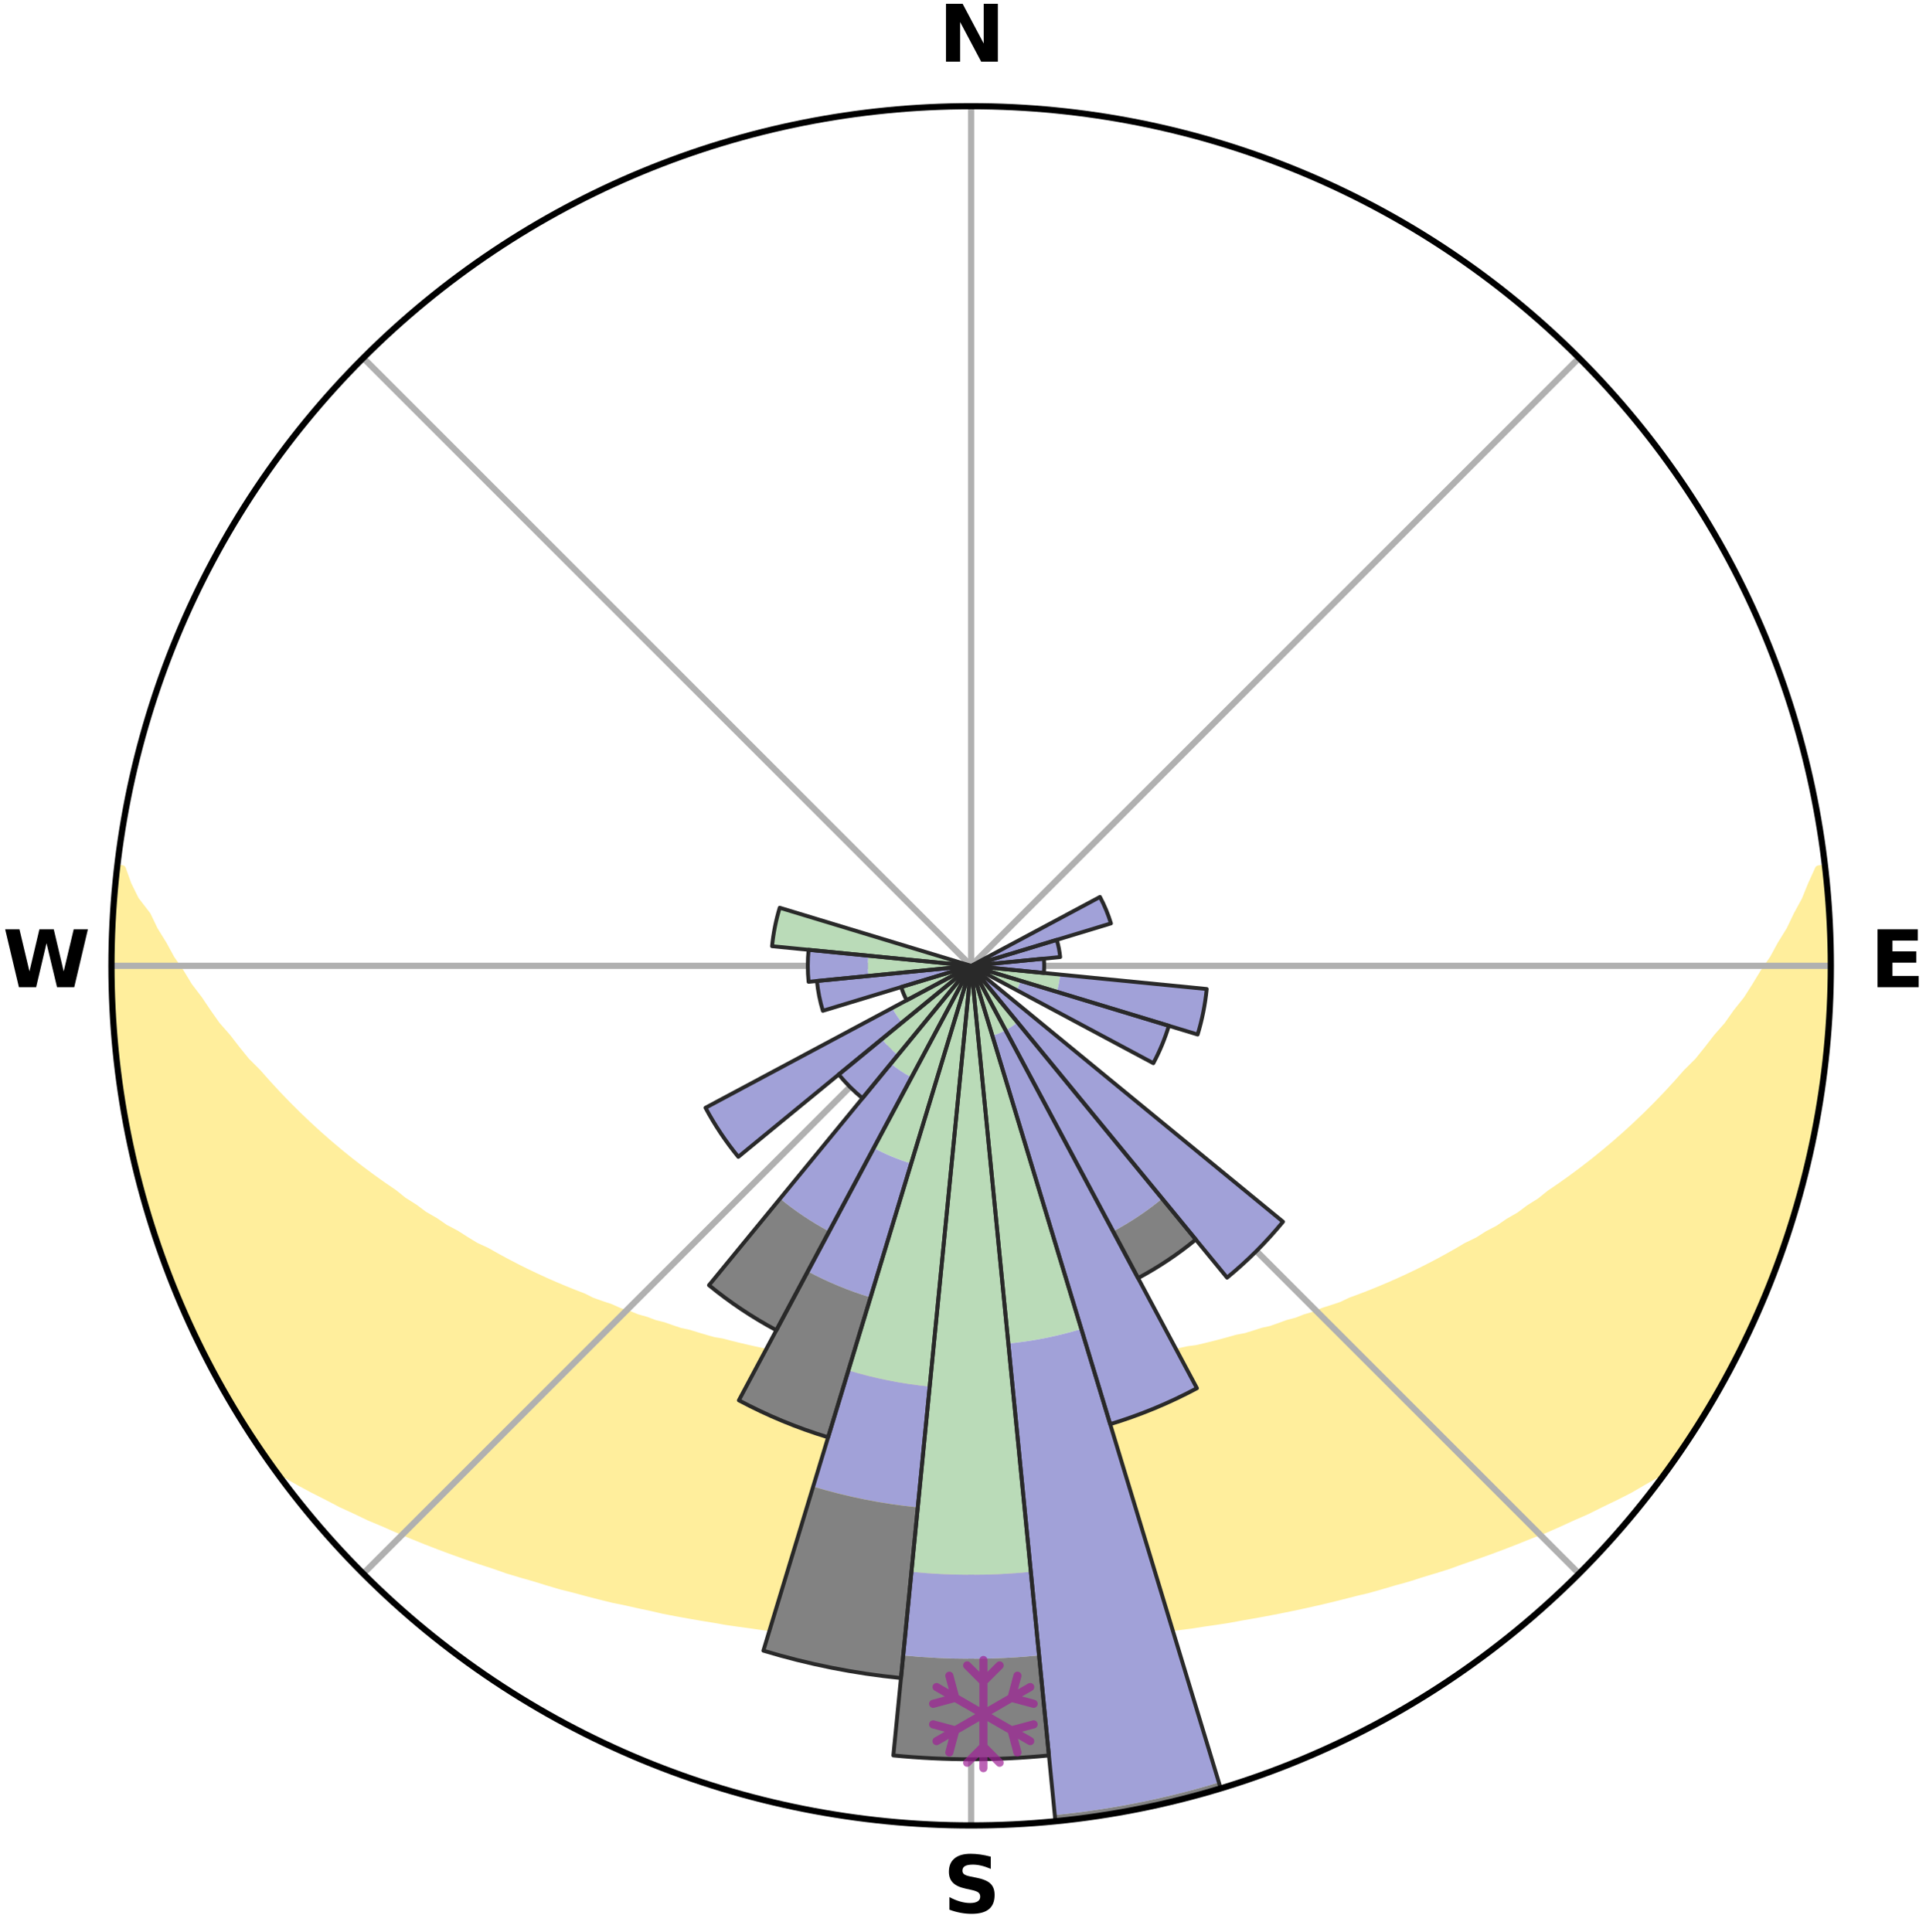 <?xml version="1.0" encoding="utf-8" standalone="no"?>
<!DOCTYPE svg PUBLIC "-//W3C//DTD SVG 1.1//EN"
  "http://www.w3.org/Graphics/SVG/1.1/DTD/svg11.dtd">
<svg xmlns:xlink="http://www.w3.org/1999/xlink" width="248.41pt" height="249.158pt" viewBox="0 0 248.41 249.158" xmlns="http://www.w3.org/2000/svg" version="1.1">
 <title>Ski Rose for Mont Ripley Ski Area</title>
 <defs>
  <style type="text/css">*{stroke-linejoin: round; stroke-linecap: butt}</style>
 </defs>
 <g id="figure_1">
  <g id="patch_1">
   <path d="M 0 249.158 
L 248.41 249.158 
L 248.41 0 
L 0 0 
z
" style="fill: #ffffff"/>
  </g>
  <g id="axes_1">
   <g id="patch_2">
    <path d="M 236.135 124.579 
C 236.135 110.018 233.267 95.599 227.695 82.147 
C 222.122 68.695 213.955 56.471 203.659 46.175 
C 193.363 35.879 181.139 27.711 167.687 22.139 
C 154.235 16.567 139.815 13.699 125.255 13.699 
C 110.694 13.699 96.275 16.567 82.823 22.139 
C 69.371 27.711 57.147 35.879 46.851 46.175 
C 36.555 56.471 28.387 68.695 22.815 82.147 
C 17.243 95.599 14.375 110.018 14.375 124.579 
C 14.375 139.14 17.243 153.559 22.815 167.011 
C 28.387 180.463 36.555 192.687 46.851 202.983 
C 57.147 213.279 69.371 221.447 82.823 227.019 
C 96.275 232.591 110.694 235.459 125.255 235.459 
C 139.815 235.459 154.235 232.591 167.687 227.019 
C 181.139 221.447 193.363 213.279 203.659 202.983 
C 213.955 192.687 222.122 180.463 227.695 167.011 
C 233.267 153.559 236.135 139.14 236.135 124.579 
M 125.255 124.579 
C 125.255 124.579 125.255 124.579 125.255 124.579 
C 125.255 124.579 125.255 124.579 125.255 124.579 
C 125.255 124.579 125.255 124.579 125.255 124.579 
C 125.255 124.579 125.255 124.579 125.255 124.579 
C 125.255 124.579 125.255 124.579 125.255 124.579 
C 125.255 124.579 125.255 124.579 125.255 124.579 
C 125.255 124.579 125.255 124.579 125.255 124.579 
C 125.255 124.579 125.255 124.579 125.255 124.579 
C 125.255 124.579 125.255 124.579 125.255 124.579 
C 125.255 124.579 125.255 124.579 125.255 124.579 
C 125.255 124.579 125.255 124.579 125.255 124.579 
C 125.255 124.579 125.255 124.579 125.255 124.579 
C 125.255 124.579 125.255 124.579 125.255 124.579 
C 125.255 124.579 125.255 124.579 125.255 124.579 
C 125.255 124.579 125.255 124.579 125.255 124.579 
C 125.255 124.579 125.255 124.579 125.255 124.579 
z
" style="fill: #ffffff"/>
   </g>
   <g id="PolyCollection_1">
    <defs>
     <path id="mbf2d0ce8dd" d="M 235.286 -137.115 
L 234.577 -137.035 
L 233.663 -135.018 
L 232.861 -133.048 
L 231.801 -131.096 
L 230.89 -129.191 
L 229.731 -127.315 
L 228.736 -125.482 
L 227.498 -123.687 
L 226.432 -121.93 
L 225.335 -120.209 
L 224.001 -118.539 
L 222.846 -116.898 
L 221.458 -115.316 
L 220.252 -113.755 
L 219.023 -112.234 
L 217.567 -110.783 
L 216.296 -109.344 
L 215.005 -107.945 
L 213.697 -106.585 
L 212.372 -105.266 
L 211.032 -103.986 
L 209.678 -102.746 
L 208.311 -101.546 
L 206.933 -100.385 
L 205.545 -99.264 
L 204.148 -98.182 
L 202.744 -97.139 
L 201.334 -96.134 
L 199.919 -95.168 
L 198.678 -94.166 
L 197.254 -93.273 
L 196.002 -92.338 
L 194.574 -91.516 
L 193.313 -90.646 
L 191.885 -89.894 
L 190.621 -89.088 
L 189.197 -88.402 
L 187.933 -87.659 
L 186.669 -86.945 
L 185.405 -86.259 
L 184.142 -85.602 
L 182.882 -84.973 
L 181.624 -84.371 
L 180.37 -83.796 
L 179.12 -83.247 
L 177.876 -82.723 
L 176.636 -82.223 
L 175.403 -81.748 
L 174.177 -81.296 
L 173.071 -80.763 
L 171.857 -80.356 
L 170.65 -79.969 
L 169.555 -79.499 
L 168.363 -79.153 
L 167.276 -78.721 
L 166.1 -78.413 
L 165.021 -78.018 
L 163.947 -77.642 
L 162.795 -77.384 
L 161.732 -77.041 
L 160.673 -76.715 
L 159.548 -76.502 
L 158.501 -76.206 
L 157.459 -75.924 
L 156.422 -75.656 
L 155.39 -75.403 
L 154.364 -75.162 
L 153.292 -75.024 
L 152.279 -74.806 
L 151.272 -74.601 
L 150.27 -74.406 
L 149.274 -74.223 
L 148.282 -74.05 
L 147.297 -73.886 
L 146.347 -73.659 
L 145.369 -73.517 
L 144.396 -73.383 
L 143.429 -73.258 
L 142.466 -73.141 
L 141.508 -73.031 
L 140.555 -72.928 
L 139.62 -72.779 
L 138.674 -72.692 
L 137.731 -72.612 
L 136.792 -72.538 
L 135.857 -72.469 
L 134.931 -72.369 
L 134.001 -72.314 
L 133.073 -72.265 
L 132.148 -72.22 
L 131.228 -72.156 
L 130.306 -72.124 
L 129.385 -72.096 
L 128.466 -72.072 
L 127.549 -72.044 
L 126.631 -72.032 
L 125.713 -72.024 
L 124.796 -72.024 
L 123.879 -72.036 
L 122.961 -72.052 
L 122.043 -72.072 
L 121.124 -72.095 
L 120.206 -72.142 
L 119.284 -72.178 
L 118.361 -72.218 
L 117.436 -72.263 
L 116.514 -72.346 
L 115.585 -72.404 
L 114.653 -72.467 
L 113.717 -72.536 
L 112.789 -72.656 
L 111.848 -72.74 
L 110.903 -72.829 
L 109.954 -72.925 
L 109.001 -73.028 
L 108.064 -73.2 
L 107.103 -73.32 
L 106.138 -73.448 
L 105.168 -73.584 
L 104.192 -73.729 
L 103.212 -73.883 
L 102.226 -74.047 
L 101.235 -74.22 
L 100.238 -74.403 
L 99.236 -74.598 
L 98.229 -74.803 
L 97.216 -75.02 
L 96.198 -75.25 
L 95.174 -75.492 
L 94.146 -75.748 
L 93.112 -76.017 
L 92.007 -76.203 
L 90.96 -76.5 
L 89.909 -76.812 
L 88.853 -77.139 
L 87.713 -77.382 
L 86.645 -77.742 
L 85.574 -78.119 
L 84.408 -78.411 
L 83.327 -78.823 
L 82.145 -79.151 
L 81.056 -79.602 
L 79.858 -79.968 
L 78.761 -80.459 
L 77.551 -80.866 
L 76.332 -81.296 
L 75.226 -81.851 
L 73.997 -82.326 
L 72.762 -82.824 
L 71.521 -83.348 
L 70.275 -83.896 
L 69.025 -84.471 
L 67.772 -85.072 
L 66.515 -85.7 
L 65.256 -86.356 
L 63.996 -87.04 
L 62.736 -87.752 
L 61.318 -88.405 
L 60.055 -89.179 
L 58.795 -89.982 
L 57.371 -90.733 
L 56.114 -91.601 
L 54.69 -92.421 
L 53.441 -93.353 
L 52.021 -94.245 
L 50.784 -95.244 
L 49.372 -96.208 
L 47.965 -97.209 
L 46.565 -98.25 
L 45.172 -99.329 
L 43.787 -100.447 
L 42.413 -101.605 
L 41.049 -102.802 
L 39.698 -104.039 
L 38.361 -105.315 
L 37.04 -106.631 
L 35.734 -107.987 
L 34.447 -109.383 
L 33.178 -110.818 
L 31.726 -112.266 
L 30.499 -113.783 
L 29.296 -115.339 
L 27.911 -116.918 
L 26.758 -118.555 
L 25.634 -120.23 
L 24.332 -121.936 
L 23.268 -123.689 
L 22.032 -125.48 
L 21.038 -127.308 
L 19.879 -129.18 
L 18.968 -131.08 
L 17.441 -133.064 
L 16.46 -135.055 
L 15.745 -137.056 
L 15.15 -137.124 
L 15.15 -137.124 
L 15.054 -135.19 
L 14.747 -133.276 
L 14.648 -131.344 
L 14.582 -129.411 
L 14.444 -127.481 
L 14.443 -125.546 
L 14.474 -123.612 
L 14.435 -121.677 
L 14.53 -119.745 
L 14.657 -117.815 
L 14.815 -115.887 
L 14.906 -113.954 
L 15.126 -112.032 
L 15.377 -110.113 
L 15.657 -108.199 
L 16.049 -106.304 
L 16.302 -104.386 
L 16.675 -102.488 
L 17.077 -100.597 
L 17.51 -98.712 
L 17.972 -96.834 
L 18.464 -94.963 
L 18.987 -93.101 
L 19.54 -91.247 
L 20.124 -89.403 
L 20.738 -87.568 
L 21.469 -85.775 
L 22.145 -83.963 
L 22.852 -82.162 
L 23.59 -80.374 
L 24.361 -78.599 
L 25.229 -76.869 
L 26.066 -75.125 
L 26.934 -73.397 
L 27.846 -71.69 
L 28.794 -70.004 
L 29.725 -68.308 
L 30.752 -66.668 
L 31.742 -65.005 
L 32.801 -63.385 
L 33.885 -61.782 
L 34.987 -60.192 
L 36.749 -59.088 
L 38.556 -58.053 
L 40.384 -57.07 
L 42.227 -56.136 
L 44.019 -55.197 
L 45.872 -54.347 
L 47.67 -53.486 
L 49.523 -52.712 
L 51.318 -51.922 
L 53.111 -51.165 
L 54.901 -50.441 
L 56.685 -49.749 
L 58.465 -49.087 
L 60.238 -48.454 
L 62.005 -47.85 
L 63.764 -47.274 
L 65.476 -46.674 
L 67.221 -46.151 
L 68.957 -45.653 
L 70.651 -45.13 
L 72.338 -44.631 
L 74.05 -44.204 
L 75.724 -43.752 
L 77.39 -43.321 
L 79.05 -42.913 
L 80.727 -42.57 
L 82.371 -42.2 
L 84.008 -41.852 
L 85.619 -41.48 
L 87.242 -41.168 
L 88.859 -40.875 
L 90.468 -40.597 
L 92.071 -40.337 
L 93.653 -40.056 
L 95.242 -39.826 
L 96.826 -39.613 
L 98.392 -39.382 
L 99.963 -39.195 
L 101.52 -38.994 
L 103.08 -38.836 
L 104.629 -38.665 
L 106.178 -38.53 
L 107.719 -38.386 
L 109.256 -38.256 
L 110.793 -38.159 
L 112.324 -38.055 
L 113.852 -37.964 
L 115.377 -37.887 
L 116.902 -37.831 
L 118.423 -37.778 
L 119.943 -37.736 
L 121.462 -37.714 
L 122.98 -37.696 
L 124.497 -37.691 
L 126.013 -37.69 
L 127.53 -37.694 
L 129.048 -37.711 
L 130.566 -37.741 
L 132.086 -37.782 
L 133.608 -37.825 
L 135.132 -37.89 
L 136.657 -37.968 
L 138.185 -38.06 
L 139.718 -38.148 
L 141.252 -38.265 
L 142.789 -38.395 
L 144.335 -38.516 
L 145.879 -38.673 
L 147.434 -38.82 
L 148.986 -39.006 
L 150.552 -39.177 
L 152.114 -39.392 
L 153.691 -39.593 
L 155.262 -39.841 
L 156.852 -40.069 
L 158.447 -40.315 
L 160.035 -40.612 
L 161.645 -40.888 
L 163.26 -41.184 
L 164.884 -41.495 
L 166.514 -41.826 
L 168.153 -42.173 
L 169.797 -42.543 
L 171.45 -42.929 
L 173.108 -43.34 
L 174.775 -43.769 
L 176.478 -44.174 
L 178.158 -44.651 
L 179.846 -45.148 
L 181.575 -45.622 
L 183.274 -46.171 
L 185.018 -46.694 
L 186.77 -47.243 
L 188.49 -47.869 
L 190.255 -48.473 
L 192.028 -49.106 
L 193.807 -49.768 
L 195.591 -50.46 
L 197.379 -51.185 
L 199.223 -51.891 
L 201.02 -52.681 
L 202.817 -53.506 
L 204.673 -54.316 
L 206.469 -55.215 
L 208.318 -56.107 
L 210.162 -57.04 
L 211.931 -58.07 
L 213.737 -59.105 
L 215.517 -60.195 
L 216.63 -61.779 
L 217.713 -63.382 
L 218.756 -65.012 
L 219.788 -66.649 
L 220.73 -68.34 
L 221.757 -69.981 
L 222.574 -71.739 
L 223.603 -73.382 
L 224.466 -75.114 
L 225.238 -76.889 
L 226.125 -78.61 
L 226.91 -80.378 
L 227.693 -82.148 
L 228.353 -83.968 
L 229.033 -85.778 
L 229.761 -87.572 
L 230.356 -89.413 
L 230.906 -91.267 
L 231.522 -93.101 
L 232.03 -94.968 
L 232.571 -96.825 
L 232.979 -98.717 
L 233.445 -100.594 
L 233.902 -102.475 
L 234.148 -104.397 
L 234.522 -106.294 
L 234.857 -108.199 
L 235.139 -110.113 
L 235.397 -112.03 
L 235.617 -113.952 
L 235.792 -115.88 
L 235.763 -117.82 
L 235.871 -119.749 
L 235.943 -121.681 
L 235.979 -123.613 
L 235.98 -125.545 
L 235.947 -127.478 
L 235.88 -129.409 
L 235.78 -131.339 
L 235.646 -133.267 
L 235.482 -135.193 
L 235.286 -137.115 
z
" style="stroke: #ffee9c"/>
    </defs>
    <g clip-path="url(#paeea9d941e)">
     <use xlink:href="#mbf2d0ce8dd" x="0" y="249.158" style="fill: #ffee9c; stroke: #ffee9c"/>
    </g>
   </g>
   <g id="matplotlib.axis_1">
    <g id="xtick_1">
     <g id="line2d_1">
      <path d="M 125.255 124.579 
L 125.255 13.699 
" clip-path="url(#paeea9d941e)" style="fill: none; stroke: #b0b0b0; stroke-width: 0.8; stroke-linecap: square"/>
     </g>
     <g id="text_1">
      <!-- N -->
      <g transform="translate(121.07 7.958) scale(0.1 -0.1)">
       <defs>
        <path id="DejaVuSans-Bold-4e" d="M 588 4666 
L 1931 4666 
L 3628 1466 
L 3628 4666 
L 4769 4666 
L 4769 0 
L 3425 0 
L 1728 3200 
L 1728 0 
L 588 0 
L 588 4666 
z
" transform="scale(0.016)"/>
       </defs>
       <use xlink:href="#DejaVuSans-Bold-4e"/>
      </g>
     </g>
    </g>
    <g id="xtick_2">
     <g id="line2d_2">
      <path d="M 125.255 124.579 
L 203.659 46.175 
" clip-path="url(#paeea9d941e)" style="fill: none; stroke: #b0b0b0; stroke-width: 0.8; stroke-linecap: square"/>
     </g>
    </g>
    <g id="xtick_3">
     <g id="line2d_3">
      <path d="M 125.255 124.579 
L 236.135 124.579 
" clip-path="url(#paeea9d941e)" style="fill: none; stroke: #b0b0b0; stroke-width: 0.8; stroke-linecap: square"/>
     </g>
     <g id="text_2">
      <!-- E -->
      <g transform="translate(241.219 127.338) scale(0.1 -0.1)">
       <defs>
        <path id="DejaVuSans-Bold-45" d="M 588 4666 
L 3834 4666 
L 3834 3756 
L 1791 3756 
L 1791 2888 
L 3713 2888 
L 3713 1978 
L 1791 1978 
L 1791 909 
L 3903 909 
L 3903 0 
L 588 0 
L 588 4666 
z
" transform="scale(0.016)"/>
       </defs>
       <use xlink:href="#DejaVuSans-Bold-45"/>
      </g>
     </g>
    </g>
    <g id="xtick_4">
     <g id="line2d_4">
      <path d="M 125.255 124.579 
L 203.659 202.983 
" clip-path="url(#paeea9d941e)" style="fill: none; stroke: #b0b0b0; stroke-width: 0.8; stroke-linecap: square"/>
     </g>
    </g>
    <g id="xtick_5">
     <g id="line2d_5">
      <path d="M 125.255 124.579 
L 125.255 235.459 
" clip-path="url(#paeea9d941e)" style="fill: none; stroke: #b0b0b0; stroke-width: 0.8; stroke-linecap: square"/>
     </g>
     <g id="text_3">
      <!-- S -->
      <g transform="translate(121.654 246.718) scale(0.1 -0.1)">
       <defs>
        <path id="DejaVuSans-Bold-53" d="M 3834 4519 
L 3834 3531 
Q 3450 3703 3084 3790 
Q 2719 3878 2394 3878 
Q 1963 3878 1756 3759 
Q 1550 3641 1550 3391 
Q 1550 3203 1689 3098 
Q 1828 2994 2194 2919 
L 2706 2816 
Q 3484 2659 3812 2340 
Q 4141 2022 4141 1434 
Q 4141 663 3683 286 
Q 3225 -91 2284 -91 
Q 1841 -91 1394 -6 
Q 947 78 500 244 
L 500 1259 
Q 947 1022 1364 901 
Q 1781 781 2169 781 
Q 2563 781 2772 912 
Q 2981 1044 2981 1288 
Q 2981 1506 2839 1625 
Q 2697 1744 2272 1838 
L 1806 1941 
Q 1106 2091 782 2419 
Q 459 2747 459 3303 
Q 459 4000 909 4375 
Q 1359 4750 2203 4750 
Q 2588 4750 2994 4692 
Q 3400 4634 3834 4519 
z
" transform="scale(0.016)"/>
       </defs>
       <use xlink:href="#DejaVuSans-Bold-53"/>
      </g>
     </g>
    </g>
    <g id="xtick_6">
     <g id="line2d_6">
      <path d="M 125.255 124.579 
L 46.851 202.983 
" clip-path="url(#paeea9d941e)" style="fill: none; stroke: #b0b0b0; stroke-width: 0.8; stroke-linecap: square"/>
     </g>
    </g>
    <g id="xtick_7">
     <g id="line2d_7">
      <path d="M 125.255 124.579 
L 14.375 124.579 
" clip-path="url(#paeea9d941e)" style="fill: none; stroke: #b0b0b0; stroke-width: 0.8; stroke-linecap: square"/>
     </g>
     <g id="text_4">
      <!-- W -->
      <g transform="translate(0.36 127.338) scale(0.1 -0.1)">
       <defs>
        <path id="DejaVuSans-Bold-57" d="M 191 4666 
L 1344 4666 
L 2150 1275 
L 2950 4666 
L 4109 4666 
L 4909 1275 
L 5716 4666 
L 6859 4666 
L 5759 0 
L 4372 0 
L 3525 3547 
L 2688 0 
L 1300 0 
L 191 4666 
z
" transform="scale(0.016)"/>
       </defs>
       <use xlink:href="#DejaVuSans-Bold-57"/>
      </g>
     </g>
    </g>
    <g id="xtick_8">
     <g id="line2d_8">
      <path d="M 125.255 124.579 
L 46.851 46.175 
" clip-path="url(#paeea9d941e)" style="fill: none; stroke: #b0b0b0; stroke-width: 0.8; stroke-linecap: square"/>
     </g>
    </g>
   </g>
   <g id="matplotlib.axis_2"/>
   <g id="patch_3">
    <path d="M 125.255 124.579 
C 125.255 124.579 125.255 124.579 125.255 124.579 
C 125.255 124.579 125.255 124.579 125.255 124.579 
L 125.255 124.579 
C 125.255 124.579 125.255 124.579 125.255 124.579 
C 125.255 124.579 125.255 124.579 125.255 124.579 
z
" clip-path="url(#paeea9d941e)" style="fill: #d9d9d9"/>
   </g>
   <g id="patch_4">
    <path d="M 125.255 124.579 
C 125.255 124.579 125.255 124.579 125.255 124.579 
C 125.255 124.579 125.255 124.579 125.255 124.579 
L 125.255 124.579 
C 125.255 124.579 125.255 124.579 125.255 124.579 
C 125.255 124.579 125.255 124.579 125.255 124.579 
z
" clip-path="url(#paeea9d941e)" style="fill: #d9d9d9"/>
   </g>
   <g id="patch_5">
    <path d="M 125.255 124.579 
C 125.255 124.579 125.255 124.579 125.255 124.579 
C 125.255 124.579 125.255 124.579 125.255 124.579 
L 125.255 124.579 
C 125.255 124.579 125.255 124.579 125.255 124.579 
C 125.255 124.579 125.255 124.579 125.255 124.579 
z
" clip-path="url(#paeea9d941e)" style="fill: #d9d9d9"/>
   </g>
   <g id="patch_6">
    <path d="M 125.255 124.579 
C 125.255 124.579 125.255 124.579 125.255 124.579 
C 125.255 124.579 125.255 124.579 125.255 124.579 
L 125.255 124.579 
C 125.255 124.579 125.255 124.579 125.255 124.579 
C 125.255 124.579 125.255 124.579 125.255 124.579 
z
" clip-path="url(#paeea9d941e)" style="fill: #d9d9d9"/>
   </g>
   <g id="patch_7">
    <path d="M 125.255 124.579 
C 125.255 124.579 125.255 124.579 125.255 124.579 
C 125.255 124.579 125.255 124.579 125.255 124.579 
L 125.255 124.579 
C 125.255 124.579 125.255 124.579 125.255 124.579 
C 125.255 124.579 125.255 124.579 125.255 124.579 
z
" clip-path="url(#paeea9d941e)" style="fill: #d9d9d9"/>
   </g>
   <g id="patch_8">
    <path d="M 125.255 124.579 
C 125.255 124.579 125.255 124.579 125.255 124.579 
C 125.255 124.579 125.255 124.579 125.255 124.579 
L 125.255 124.579 
C 125.255 124.579 125.255 124.579 125.255 124.579 
C 125.255 124.579 125.255 124.579 125.255 124.579 
z
" clip-path="url(#paeea9d941e)" style="fill: #d9d9d9"/>
   </g>
   <g id="patch_9">
    <path d="M 125.255 124.579 
C 125.255 124.579 125.255 124.579 125.255 124.579 
C 125.255 124.579 125.255 124.579 125.255 124.579 
L 125.255 124.579 
C 125.255 124.579 125.255 124.579 125.255 124.579 
C 125.255 124.579 125.255 124.579 125.255 124.579 
z
" clip-path="url(#paeea9d941e)" style="fill: #d9d9d9"/>
   </g>
   <g id="patch_10">
    <path d="M 125.255 124.579 
C 125.255 124.579 125.255 124.579 125.255 124.579 
C 125.255 124.579 125.255 124.579 125.255 124.579 
L 125.255 124.579 
C 125.255 124.579 125.255 124.579 125.255 124.579 
C 125.255 124.579 125.255 124.579 125.255 124.579 
z
" clip-path="url(#paeea9d941e)" style="fill: #d9d9d9"/>
   </g>
   <g id="patch_11">
    <path d="M 125.255 124.579 
C 125.255 124.579 125.255 124.579 125.255 124.579 
C 125.255 124.579 125.255 124.579 125.255 124.579 
L 125.255 124.579 
C 125.255 124.579 125.255 124.579 125.255 124.579 
C 125.255 124.579 125.255 124.579 125.255 124.579 
z
" clip-path="url(#paeea9d941e)" style="fill: #d9d9d9"/>
   </g>
   <g id="patch_12">
    <path d="M 125.255 124.579 
C 125.255 124.579 125.255 124.579 125.255 124.579 
C 125.255 124.579 125.255 124.579 125.255 124.579 
L 125.255 124.579 
C 125.255 124.579 125.255 124.579 125.255 124.579 
C 125.255 124.579 125.255 124.579 125.255 124.579 
z
" clip-path="url(#paeea9d941e)" style="fill: #d9d9d9"/>
   </g>
   <g id="patch_13">
    <path d="M 125.255 124.579 
C 125.255 124.579 125.255 124.579 125.255 124.579 
C 125.255 124.579 125.255 124.579 125.255 124.579 
L 125.255 124.579 
C 125.255 124.579 125.255 124.579 125.255 124.579 
C 125.255 124.579 125.255 124.579 125.255 124.579 
z
" clip-path="url(#paeea9d941e)" style="fill: #d9d9d9"/>
   </g>
   <g id="patch_14">
    <path d="M 125.255 124.579 
C 125.255 124.579 125.255 124.579 125.255 124.579 
C 125.255 124.579 125.255 124.579 125.255 124.579 
L 125.255 124.579 
C 125.255 124.579 125.255 124.579 125.255 124.579 
C 125.255 124.579 125.255 124.579 125.255 124.579 
z
" clip-path="url(#paeea9d941e)" style="fill: #d9d9d9"/>
   </g>
   <g id="patch_15">
    <path d="M 125.255 124.579 
C 125.255 124.579 125.255 124.579 125.255 124.579 
C 125.255 124.579 125.255 124.579 125.255 124.579 
L 125.255 124.579 
C 125.255 124.579 125.255 124.579 125.255 124.579 
C 125.255 124.579 125.255 124.579 125.255 124.579 
z
" clip-path="url(#paeea9d941e)" style="fill: #d9d9d9"/>
   </g>
   <g id="patch_16">
    <path d="M 125.255 124.579 
C 125.255 124.579 125.255 124.579 125.255 124.579 
C 125.255 124.579 125.255 124.579 125.255 124.579 
L 125.255 124.579 
C 125.255 124.579 125.255 124.579 125.255 124.579 
C 125.255 124.579 125.255 124.579 125.255 124.579 
z
" clip-path="url(#paeea9d941e)" style="fill: #d9d9d9"/>
   </g>
   <g id="patch_17">
    <path d="M 125.255 124.579 
C 125.255 124.579 125.255 124.579 125.255 124.579 
C 125.255 124.579 125.255 124.579 125.255 124.579 
L 125.255 124.579 
C 125.255 124.579 125.255 124.579 125.255 124.579 
C 125.255 124.579 125.255 124.579 125.255 124.579 
z
" clip-path="url(#paeea9d941e)" style="fill: #d9d9d9"/>
   </g>
   <g id="patch_18">
    <path d="M 125.255 124.579 
C 125.255 124.579 125.255 124.579 125.255 124.579 
C 125.255 124.579 125.255 124.579 125.255 124.579 
L 125.255 124.579 
C 125.255 124.579 125.255 124.579 125.255 124.579 
C 125.255 124.579 125.255 124.579 125.255 124.579 
z
" clip-path="url(#paeea9d941e)" style="fill: #d9d9d9"/>
   </g>
   <g id="patch_19">
    <path d="M 125.255 124.579 
C 125.255 124.579 125.255 124.579 125.255 124.579 
C 125.255 124.579 125.255 124.579 125.255 124.579 
L 125.255 124.579 
C 125.255 124.579 125.255 124.579 125.255 124.579 
C 125.255 124.579 125.255 124.579 125.255 124.579 
z
" clip-path="url(#paeea9d941e)" style="fill: #d9d9d9"/>
   </g>
   <g id="patch_20">
    <path d="M 125.255 124.579 
C 125.255 124.579 125.255 124.579 125.255 124.579 
C 125.255 124.579 125.255 124.579 125.255 124.579 
L 125.255 124.579 
C 125.255 124.579 125.255 124.579 125.255 124.579 
C 125.255 124.579 125.255 124.579 125.255 124.579 
z
" clip-path="url(#paeea9d941e)" style="fill: #d9d9d9"/>
   </g>
   <g id="patch_21">
    <path d="M 125.255 124.579 
C 125.255 124.579 125.255 124.579 125.255 124.579 
C 125.255 124.579 125.255 124.579 125.255 124.579 
L 125.255 124.579 
C 125.255 124.579 125.255 124.579 125.255 124.579 
C 125.255 124.579 125.255 124.579 125.255 124.579 
z
" clip-path="url(#paeea9d941e)" style="fill: #d9d9d9"/>
   </g>
   <g id="patch_22">
    <path d="M 125.255 124.579 
C 125.255 124.579 125.255 124.579 125.255 124.579 
C 125.255 124.579 125.255 124.579 125.255 124.579 
L 125.255 124.579 
C 125.255 124.579 125.255 124.579 125.255 124.579 
C 125.255 124.579 125.255 124.579 125.255 124.579 
z
" clip-path="url(#paeea9d941e)" style="fill: #d9d9d9"/>
   </g>
   <g id="patch_23">
    <path d="M 125.255 124.579 
C 125.255 124.579 125.255 124.579 125.255 124.579 
C 125.255 124.579 125.255 124.579 125.255 124.579 
L 125.255 124.579 
C 125.255 124.579 125.255 124.579 125.255 124.579 
C 125.255 124.579 125.255 124.579 125.255 124.579 
z
" clip-path="url(#paeea9d941e)" style="fill: #d9d9d9"/>
   </g>
   <g id="patch_24">
    <path d="M 125.255 124.579 
C 125.255 124.579 125.255 124.579 125.255 124.579 
C 125.255 124.579 125.255 124.579 125.255 124.579 
L 125.255 124.579 
C 125.255 124.579 125.255 124.579 125.255 124.579 
C 125.255 124.579 125.255 124.579 125.255 124.579 
z
" clip-path="url(#paeea9d941e)" style="fill: #d9d9d9"/>
   </g>
   <g id="patch_25">
    <path d="M 125.255 124.579 
C 125.255 124.579 125.255 124.579 125.255 124.579 
C 125.255 124.579 125.255 124.579 125.255 124.579 
L 125.255 124.579 
C 125.255 124.579 125.255 124.579 125.255 124.579 
C 125.255 124.579 125.255 124.579 125.255 124.579 
z
" clip-path="url(#paeea9d941e)" style="fill: #d9d9d9"/>
   </g>
   <g id="patch_26">
    <path d="M 125.255 124.579 
C 125.255 124.579 125.255 124.579 125.255 124.579 
C 125.255 124.579 125.255 124.579 125.255 124.579 
L 125.255 124.579 
C 125.255 124.579 125.255 124.579 125.255 124.579 
C 125.255 124.579 125.255 124.579 125.255 124.579 
z
" clip-path="url(#paeea9d941e)" style="fill: #d9d9d9"/>
   </g>
   <g id="patch_27">
    <path d="M 125.255 124.579 
C 125.255 124.579 125.255 124.579 125.255 124.579 
C 125.255 124.579 125.255 124.579 125.255 124.579 
L 125.255 124.579 
C 125.255 124.579 125.255 124.579 125.255 124.579 
C 125.255 124.579 125.255 124.579 125.255 124.579 
z
" clip-path="url(#paeea9d941e)" style="fill: #d9d9d9"/>
   </g>
   <g id="patch_28">
    <path d="M 125.255 124.579 
C 125.255 124.579 125.255 124.579 125.255 124.579 
C 125.255 124.579 125.255 124.579 125.255 124.579 
L 125.255 124.579 
C 125.255 124.579 125.255 124.579 125.255 124.579 
C 125.255 124.579 125.255 124.579 125.255 124.579 
z
" clip-path="url(#paeea9d941e)" style="fill: #d9d9d9"/>
   </g>
   <g id="patch_29">
    <path d="M 125.255 124.579 
C 125.255 124.579 125.255 124.579 125.255 124.579 
C 125.255 124.579 125.255 124.579 125.255 124.579 
L 125.255 124.579 
C 125.255 124.579 125.255 124.579 125.255 124.579 
C 125.255 124.579 125.255 124.579 125.255 124.579 
z
" clip-path="url(#paeea9d941e)" style="fill: #d9d9d9"/>
   </g>
   <g id="patch_30">
    <path d="M 125.255 124.579 
C 125.255 124.579 125.255 124.579 125.255 124.579 
C 125.255 124.579 125.255 124.579 125.255 124.579 
L 125.255 124.579 
C 125.255 124.579 125.255 124.579 125.255 124.579 
C 125.255 124.579 125.255 124.579 125.255 124.579 
z
" clip-path="url(#paeea9d941e)" style="fill: #d9d9d9"/>
   </g>
   <g id="patch_31">
    <path d="M 125.255 124.579 
C 125.255 124.579 125.255 124.579 125.255 124.579 
C 125.255 124.579 125.255 124.579 125.255 124.579 
L 125.255 124.579 
C 125.255 124.579 125.255 124.579 125.255 124.579 
C 125.255 124.579 125.255 124.579 125.255 124.579 
z
" clip-path="url(#paeea9d941e)" style="fill: #d9d9d9"/>
   </g>
   <g id="patch_32">
    <path d="M 125.255 124.579 
C 125.255 124.579 125.255 124.579 125.255 124.579 
C 125.255 124.579 125.255 124.579 125.255 124.579 
L 125.255 124.579 
C 125.255 124.579 125.255 124.579 125.255 124.579 
C 125.255 124.579 125.255 124.579 125.255 124.579 
z
" clip-path="url(#paeea9d941e)" style="fill: #d9d9d9"/>
   </g>
   <g id="patch_33">
    <path d="M 125.255 124.579 
C 125.255 124.579 125.255 124.579 125.255 124.579 
C 125.255 124.579 125.255 124.579 125.255 124.579 
L 125.255 124.579 
C 125.255 124.579 125.255 124.579 125.255 124.579 
C 125.255 124.579 125.255 124.579 125.255 124.579 
z
" clip-path="url(#paeea9d941e)" style="fill: #d9d9d9"/>
   </g>
   <g id="patch_34">
    <path d="M 125.255 124.579 
C 125.255 124.579 125.255 124.579 125.255 124.579 
C 125.255 124.579 125.255 124.579 125.255 124.579 
L 125.255 124.579 
C 125.255 124.579 125.255 124.579 125.255 124.579 
C 125.255 124.579 125.255 124.579 125.255 124.579 
z
" clip-path="url(#paeea9d941e)" style="fill: #d9d9d9"/>
   </g>
   <g id="patch_35">
    <path d="M 125.255 124.579 
C 125.255 124.579 125.255 124.579 125.255 124.579 
C 125.255 124.579 125.255 124.579 125.255 124.579 
L 125.255 124.579 
C 125.255 124.579 125.255 124.579 125.255 124.579 
C 125.255 124.579 125.255 124.579 125.255 124.579 
z
" clip-path="url(#paeea9d941e)" style="fill: #badbb8"/>
   </g>
   <g id="patch_36">
    <path d="M 125.255 124.579 
C 125.255 124.579 125.255 124.579 125.255 124.579 
C 125.255 124.579 125.255 124.579 125.255 124.579 
L 125.255 124.579 
C 125.255 124.579 125.255 124.579 125.255 124.579 
C 125.255 124.579 125.255 124.579 125.255 124.579 
z
" clip-path="url(#paeea9d941e)" style="fill: #badbb8"/>
   </g>
   <g id="patch_37">
    <path d="M 125.255 124.579 
C 125.255 124.579 125.255 124.579 125.255 124.579 
C 125.255 124.579 125.255 124.579 125.255 124.579 
L 125.255 124.579 
C 125.255 124.579 125.255 124.579 125.255 124.579 
C 125.255 124.579 125.255 124.579 125.255 124.579 
z
" clip-path="url(#paeea9d941e)" style="fill: #badbb8"/>
   </g>
   <g id="patch_38">
    <path d="M 125.255 124.579 
C 125.255 124.579 125.255 124.579 125.255 124.579 
C 125.255 124.579 125.255 124.579 125.255 124.579 
L 125.255 124.579 
C 125.255 124.579 125.255 124.579 125.255 124.579 
C 125.255 124.579 125.255 124.579 125.255 124.579 
z
" clip-path="url(#paeea9d941e)" style="fill: #badbb8"/>
   </g>
   <g id="patch_39">
    <path d="M 125.255 124.579 
C 125.255 124.579 125.255 124.579 125.255 124.579 
C 125.255 124.579 125.255 124.579 125.255 124.579 
L 125.255 124.579 
C 125.255 124.579 125.255 124.579 125.255 124.579 
C 125.255 124.579 125.255 124.579 125.255 124.579 
z
" clip-path="url(#paeea9d941e)" style="fill: #badbb8"/>
   </g>
   <g id="patch_40">
    <path d="M 125.255 124.579 
C 125.255 124.579 125.255 124.579 125.255 124.579 
C 125.255 124.579 125.255 124.579 125.255 124.579 
L 125.255 124.579 
C 125.255 124.579 125.255 124.579 125.255 124.579 
C 125.255 124.579 125.255 124.579 125.255 124.579 
z
" clip-path="url(#paeea9d941e)" style="fill: #badbb8"/>
   </g>
   <g id="patch_41">
    <path d="M 125.255 124.579 
C 125.255 124.579 125.255 124.579 125.255 124.579 
C 125.255 124.579 125.255 124.579 125.255 124.579 
L 125.255 124.579 
C 125.255 124.579 125.255 124.579 125.255 124.579 
C 125.255 124.579 125.255 124.579 125.255 124.579 
z
" clip-path="url(#paeea9d941e)" style="fill: #badbb8"/>
   </g>
   <g id="patch_42">
    <path d="M 125.255 124.579 
C 125.255 124.579 125.255 124.579 125.255 124.579 
C 125.255 124.579 125.255 124.579 125.255 124.579 
L 125.255 124.579 
C 125.255 124.579 125.255 124.579 125.255 124.579 
C 125.255 124.579 125.255 124.579 125.255 124.579 
z
" clip-path="url(#paeea9d941e)" style="fill: #badbb8"/>
   </g>
   <g id="patch_43">
    <path d="M 125.255 124.579 
C 125.255 124.579 125.255 124.579 125.255 124.579 
C 125.255 124.579 125.255 124.579 125.255 124.579 
L 125.255 124.579 
C 125.255 124.579 125.255 124.579 125.255 124.579 
C 125.255 124.579 125.255 124.579 125.255 124.579 
z
" clip-path="url(#paeea9d941e)" style="fill: #badbb8"/>
   </g>
   <g id="patch_44">
    <path d="M 125.255 124.579 
C 125.255 124.579 125.255 124.579 125.255 124.579 
C 125.255 124.579 125.255 124.579 125.255 124.579 
L 136.297 127.929 
C 136.407 127.567 136.499 127.201 136.572 126.83 
C 136.646 126.46 136.701 126.086 136.738 125.71 
z
" clip-path="url(#paeea9d941e)" style="fill: #badbb8"/>
   </g>
   <g id="patch_45">
    <path d="M 125.255 124.579 
C 125.255 124.579 125.255 124.579 125.255 124.579 
C 125.255 124.579 125.255 124.579 125.255 124.579 
L 131.13 127.72 
C 131.233 127.527 131.326 127.33 131.41 127.129 
C 131.493 126.927 131.567 126.722 131.63 126.513 
z
" clip-path="url(#paeea9d941e)" style="fill: #badbb8"/>
   </g>
   <g id="patch_46">
    <path d="M 125.255 124.579 
C 125.255 124.579 125.255 124.579 125.255 124.579 
C 125.255 124.579 125.255 124.579 125.255 124.579 
L 125.255 124.579 
C 125.255 124.579 125.255 124.579 125.255 124.579 
C 125.255 124.579 125.255 124.579 125.255 124.579 
z
" clip-path="url(#paeea9d941e)" style="fill: #badbb8"/>
   </g>
   <g id="patch_47">
    <path d="M 125.255 124.579 
C 125.255 124.579 125.255 124.579 125.255 124.579 
C 125.255 124.579 125.255 124.579 125.255 124.579 
L 125.255 124.579 
C 125.255 124.579 125.255 124.579 125.255 124.579 
C 125.255 124.579 125.255 124.579 125.255 124.579 
z
" clip-path="url(#paeea9d941e)" style="fill: #badbb8"/>
   </g>
   <g id="patch_48">
    <path d="M 125.255 124.579 
C 125.255 124.579 125.255 124.579 125.255 124.579 
C 125.255 124.579 125.255 124.579 125.255 124.579 
L 129.696 132.888 
C 129.968 132.743 130.233 132.584 130.489 132.413 
C 130.746 132.242 130.994 132.058 131.232 131.862 
z
" clip-path="url(#paeea9d941e)" style="fill: #badbb8"/>
   </g>
   <g id="patch_49">
    <path d="M 125.255 124.579 
C 125.255 124.579 125.255 124.579 125.255 124.579 
C 125.255 124.579 125.255 124.579 125.255 124.579 
L 127.99 133.595 
C 128.285 133.506 128.575 133.402 128.86 133.284 
C 129.145 133.166 129.424 133.034 129.696 132.888 
z
" clip-path="url(#paeea9d941e)" style="fill: #badbb8"/>
   </g>
   <g id="patch_50">
    <path d="M 125.255 124.579 
C 125.255 124.579 125.255 124.579 125.255 124.579 
C 125.255 124.579 125.255 124.579 125.255 124.579 
L 130.053 173.3 
C 131.648 173.143 133.234 172.907 134.806 172.595 
C 136.377 172.282 137.933 171.893 139.466 171.427 
z
" clip-path="url(#paeea9d941e)" style="fill: #badbb8"/>
   </g>
   <g id="patch_51">
    <path d="M 125.255 124.579 
C 125.255 124.579 125.255 124.579 125.255 124.579 
C 125.255 124.579 125.255 124.579 125.255 124.579 
L 117.556 202.746 
C 120.115 202.998 122.684 203.124 125.255 203.124 
C 127.826 203.124 130.395 202.998 132.954 202.746 
z
" clip-path="url(#paeea9d941e)" style="fill: #badbb8"/>
   </g>
   <g id="patch_52">
    <path d="M 125.255 124.579 
C 125.255 124.579 125.255 124.579 125.255 124.579 
C 125.255 124.579 125.255 124.579 125.255 124.579 
L 109.425 176.763 
C 111.133 177.281 112.866 177.715 114.616 178.063 
C 116.367 178.411 118.133 178.673 119.91 178.848 
z
" clip-path="url(#paeea9d941e)" style="fill: #badbb8"/>
   </g>
   <g id="patch_53">
    <path d="M 125.255 124.579 
C 125.255 124.579 125.255 124.579 125.255 124.579 
C 125.255 124.579 125.255 124.579 125.255 124.579 
L 112.693 148.081 
C 113.462 148.492 114.251 148.865 115.057 149.199 
C 115.863 149.533 116.684 149.827 117.519 150.08 
z
" clip-path="url(#paeea9d941e)" style="fill: #badbb8"/>
   </g>
   <g id="patch_54">
    <path d="M 125.255 124.579 
C 125.255 124.579 125.255 124.579 125.255 124.579 
C 125.255 124.579 125.255 124.579 125.255 124.579 
L 114.902 137.194 
C 115.315 137.533 115.744 137.851 116.189 138.148 
C 116.633 138.444 117.091 138.719 117.562 138.971 
z
" clip-path="url(#paeea9d941e)" style="fill: #badbb8"/>
   </g>
   <g id="patch_55">
    <path d="M 125.255 124.579 
C 125.255 124.579 125.255 124.579 125.255 124.579 
C 125.255 124.579 125.255 124.579 125.255 124.579 
L 113.739 134.03 
C 114.049 134.407 114.376 134.768 114.721 135.113 
C 115.066 135.458 115.427 135.785 115.804 136.095 
z
" clip-path="url(#paeea9d941e)" style="fill: #badbb8"/>
   </g>
   <g id="patch_56">
    <path d="M 125.255 124.579 
C 125.255 124.579 125.255 124.579 125.255 124.579 
C 125.255 124.579 125.255 124.579 125.255 124.579 
L 115.078 130.019 
C 115.256 130.352 115.451 130.676 115.66 130.99 
C 115.87 131.304 116.095 131.607 116.335 131.899 
z
" clip-path="url(#paeea9d941e)" style="fill: #badbb8"/>
   </g>
   <g id="patch_57">
    <path d="M 125.255 124.579 
C 125.255 124.579 125.255 124.579 125.255 124.579 
C 125.255 124.579 125.255 124.579 125.255 124.579 
L 116.239 127.314 
C 116.328 127.609 116.432 127.9 116.55 128.185 
C 116.668 128.469 116.8 128.748 116.946 129.02 
z
" clip-path="url(#paeea9d941e)" style="fill: #badbb8"/>
   </g>
   <g id="patch_58">
    <path d="M 125.255 124.579 
C 125.255 124.579 125.255 124.579 125.255 124.579 
C 125.255 124.579 125.255 124.579 125.255 124.579 
L 125.255 124.579 
C 125.255 124.579 125.255 124.579 125.255 124.579 
C 125.255 124.579 125.255 124.579 125.255 124.579 
z
" clip-path="url(#paeea9d941e)" style="fill: #badbb8"/>
   </g>
   <g id="patch_59">
    <path d="M 125.255 124.579 
C 125.255 124.579 125.255 124.579 125.255 124.579 
C 125.255 124.579 125.255 124.579 125.255 124.579 
L 111.995 123.273 
C 111.952 123.707 111.931 124.143 111.931 124.579 
C 111.931 125.015 111.952 125.451 111.995 125.885 
z
" clip-path="url(#paeea9d941e)" style="fill: #badbb8"/>
   </g>
   <g id="patch_60">
    <path d="M 125.255 124.579 
C 125.255 124.579 125.255 124.579 125.255 124.579 
C 125.255 124.579 125.255 124.579 125.255 124.579 
L 100.564 117.089 
C 100.318 117.897 100.113 118.717 99.948 119.545 
C 99.784 120.374 99.66 121.21 99.577 122.05 
z
" clip-path="url(#paeea9d941e)" style="fill: #badbb8"/>
   </g>
   <g id="patch_61">
    <path d="M 125.255 124.579 
C 125.255 124.579 125.255 124.579 125.255 124.579 
C 125.255 124.579 125.255 124.579 125.255 124.579 
L 125.255 124.579 
C 125.255 124.579 125.255 124.579 125.255 124.579 
C 125.255 124.579 125.255 124.579 125.255 124.579 
z
" clip-path="url(#paeea9d941e)" style="fill: #badbb8"/>
   </g>
   <g id="patch_62">
    <path d="M 125.255 124.579 
C 125.255 124.579 125.255 124.579 125.255 124.579 
C 125.255 124.579 125.255 124.579 125.255 124.579 
L 125.255 124.579 
C 125.255 124.579 125.255 124.579 125.255 124.579 
C 125.255 124.579 125.255 124.579 125.255 124.579 
z
" clip-path="url(#paeea9d941e)" style="fill: #badbb8"/>
   </g>
   <g id="patch_63">
    <path d="M 125.255 124.579 
C 125.255 124.579 125.255 124.579 125.255 124.579 
C 125.255 124.579 125.255 124.579 125.255 124.579 
L 125.255 124.579 
C 125.255 124.579 125.255 124.579 125.255 124.579 
C 125.255 124.579 125.255 124.579 125.255 124.579 
z
" clip-path="url(#paeea9d941e)" style="fill: #badbb8"/>
   </g>
   <g id="patch_64">
    <path d="M 125.255 124.579 
C 125.255 124.579 125.255 124.579 125.255 124.579 
C 125.255 124.579 125.255 124.579 125.255 124.579 
L 125.255 124.579 
C 125.255 124.579 125.255 124.579 125.255 124.579 
C 125.255 124.579 125.255 124.579 125.255 124.579 
z
" clip-path="url(#paeea9d941e)" style="fill: #badbb8"/>
   </g>
   <g id="patch_65">
    <path d="M 125.255 124.579 
C 125.255 124.579 125.255 124.579 125.255 124.579 
C 125.255 124.579 125.255 124.579 125.255 124.579 
L 125.255 124.579 
C 125.255 124.579 125.255 124.579 125.255 124.579 
C 125.255 124.579 125.255 124.579 125.255 124.579 
z
" clip-path="url(#paeea9d941e)" style="fill: #badbb8"/>
   </g>
   <g id="patch_66">
    <path d="M 125.255 124.579 
C 125.255 124.579 125.255 124.579 125.255 124.579 
C 125.255 124.579 125.255 124.579 125.255 124.579 
L 125.255 124.579 
C 125.255 124.579 125.255 124.579 125.255 124.579 
C 125.255 124.579 125.255 124.579 125.255 124.579 
z
" clip-path="url(#paeea9d941e)" style="fill: #badbb8"/>
   </g>
   <g id="patch_67">
    <path d="M 125.255 124.579 
C 125.255 124.579 125.255 124.579 125.255 124.579 
C 125.255 124.579 125.255 124.579 125.255 124.579 
L 125.255 124.579 
C 125.255 124.579 125.255 124.579 125.255 124.579 
C 125.255 124.579 125.255 124.579 125.255 124.579 
z
" clip-path="url(#paeea9d941e)" style="fill: #a1a1d8"/>
   </g>
   <g id="patch_68">
    <path d="M 125.255 124.579 
C 125.255 124.579 125.255 124.579 125.255 124.579 
C 125.255 124.579 125.255 124.579 125.255 124.579 
L 125.255 124.579 
C 125.255 124.579 125.255 124.579 125.255 124.579 
C 125.255 124.579 125.255 124.579 125.255 124.579 
z
" clip-path="url(#paeea9d941e)" style="fill: #a1a1d8"/>
   </g>
   <g id="patch_69">
    <path d="M 125.255 124.579 
C 125.255 124.579 125.255 124.579 125.255 124.579 
C 125.255 124.579 125.255 124.579 125.255 124.579 
L 125.255 124.579 
C 125.255 124.579 125.255 124.579 125.255 124.579 
C 125.255 124.579 125.255 124.579 125.255 124.579 
z
" clip-path="url(#paeea9d941e)" style="fill: #a1a1d8"/>
   </g>
   <g id="patch_70">
    <path d="M 125.255 124.579 
C 125.255 124.579 125.255 124.579 125.255 124.579 
C 125.255 124.579 125.255 124.579 125.255 124.579 
L 125.255 124.579 
C 125.255 124.579 125.255 124.579 125.255 124.579 
C 125.255 124.579 125.255 124.579 125.255 124.579 
z
" clip-path="url(#paeea9d941e)" style="fill: #a1a1d8"/>
   </g>
   <g id="patch_71">
    <path d="M 125.255 124.579 
C 125.255 124.579 125.255 124.579 125.255 124.579 
C 125.255 124.579 125.255 124.579 125.255 124.579 
L 125.255 124.579 
C 125.255 124.579 125.255 124.579 125.255 124.579 
C 125.255 124.579 125.255 124.579 125.255 124.579 
z
" clip-path="url(#paeea9d941e)" style="fill: #a1a1d8"/>
   </g>
   <g id="patch_72">
    <path d="M 125.255 124.579 
C 125.255 124.579 125.255 124.579 125.255 124.579 
C 125.255 124.579 125.255 124.579 125.255 124.579 
L 125.255 124.579 
C 125.255 124.579 125.255 124.579 125.255 124.579 
C 125.255 124.579 125.255 124.579 125.255 124.579 
z
" clip-path="url(#paeea9d941e)" style="fill: #a1a1d8"/>
   </g>
   <g id="patch_73">
    <path d="M 125.255 124.579 
C 125.255 124.579 125.255 124.579 125.255 124.579 
C 125.255 124.579 125.255 124.579 125.255 124.579 
L 143.287 119.109 
C 143.108 118.519 142.9 117.938 142.664 117.368 
C 142.428 116.798 142.164 116.24 141.873 115.696 
z
" clip-path="url(#paeea9d941e)" style="fill: #a1a1d8"/>
   </g>
   <g id="patch_74">
    <path d="M 125.255 124.579 
C 125.255 124.579 125.255 124.579 125.255 124.579 
C 125.255 124.579 125.255 124.579 125.255 124.579 
L 136.738 123.448 
C 136.701 123.072 136.646 122.698 136.572 122.328 
C 136.499 121.957 136.407 121.591 136.297 121.229 
z
" clip-path="url(#paeea9d941e)" style="fill: #a1a1d8"/>
   </g>
   <g id="patch_75">
    <path d="M 125.255 124.579 
C 125.255 124.579 125.255 124.579 125.255 124.579 
C 125.255 124.579 125.255 124.579 125.255 124.579 
L 134.631 125.503 
C 134.661 125.196 134.677 124.887 134.677 124.579 
C 134.677 124.271 134.661 123.962 134.631 123.656 
z
" clip-path="url(#paeea9d941e)" style="fill: #a1a1d8"/>
   </g>
   <g id="patch_76">
    <path d="M 136.738 125.71 
C 136.701 126.086 136.646 126.46 136.572 126.83 
C 136.499 127.201 136.407 127.567 136.297 127.929 
L 154.47 133.441 
C 154.76 132.485 155.003 131.515 155.198 130.535 
C 155.393 129.555 155.54 128.566 155.638 127.571 
z
" clip-path="url(#paeea9d941e)" style="fill: #a1a1d8"/>
   </g>
   <g id="patch_77">
    <path d="M 131.63 126.513 
C 131.567 126.722 131.493 126.927 131.41 127.129 
C 131.326 127.33 131.233 127.527 131.13 127.72 
L 148.757 137.141 
C 149.168 136.372 149.541 135.583 149.875 134.777 
C 150.209 133.971 150.503 133.149 150.756 132.315 
z
" clip-path="url(#paeea9d941e)" style="fill: #a1a1d8"/>
   </g>
   <g id="patch_78">
    <path d="M 125.255 124.579 
C 125.255 124.579 125.255 124.579 125.255 124.579 
C 125.255 124.579 125.255 124.579 125.255 124.579 
L 125.255 124.579 
C 125.255 124.579 125.255 124.579 125.255 124.579 
C 125.255 124.579 125.255 124.579 125.255 124.579 
z
" clip-path="url(#paeea9d941e)" style="fill: #a1a1d8"/>
   </g>
   <g id="patch_79">
    <path d="M 125.255 124.579 
C 125.255 124.579 125.255 124.579 125.255 124.579 
C 125.255 124.579 125.255 124.579 125.255 124.579 
L 158.264 164.801 
C 159.581 163.721 160.843 162.576 162.048 161.372 
C 163.252 160.168 164.396 158.905 165.477 157.588 
z
" clip-path="url(#paeea9d941e)" style="fill: #a1a1d8"/>
   </g>
   <g id="patch_80">
    <path d="M 131.232 131.862 
C 130.994 132.058 130.746 132.242 130.489 132.413 
C 130.233 132.584 129.968 132.743 129.696 132.888 
L 143.567 158.839 
C 144.688 158.239 145.78 157.585 146.837 156.879 
C 147.894 156.172 148.916 155.415 149.899 154.608 
z
" clip-path="url(#paeea9d941e)" style="fill: #a1a1d8"/>
   </g>
   <g id="patch_81">
    <path d="M 129.696 132.888 
C 129.424 133.034 129.145 133.166 128.86 133.284 
C 128.575 133.402 128.285 133.506 127.99 133.595 
L 143.189 183.701 
C 145.124 183.114 147.03 182.432 148.898 181.658 
C 150.766 180.884 152.595 180.019 154.379 179.066 
z
" clip-path="url(#paeea9d941e)" style="fill: #a1a1d8"/>
   </g>
   <g id="patch_82">
    <path d="M 139.466 171.427 
C 137.933 171.893 136.377 172.282 134.806 172.595 
C 133.234 172.907 131.648 173.143 130.053 173.3 
L 136.044 234.126 
C 139.63 233.772 143.196 233.243 146.73 232.54 
C 150.263 231.838 153.761 230.962 157.208 229.916 
z
" clip-path="url(#paeea9d941e)" style="fill: #a1a1d8"/>
   </g>
   <g id="patch_83">
    <path d="M 132.954 202.746 
C 130.395 202.998 127.826 203.124 125.255 203.124 
C 122.684 203.124 120.115 202.998 117.556 202.746 
L 116.494 213.531 
C 119.405 213.817 122.329 213.961 125.255 213.961 
C 128.18 213.961 131.104 213.817 134.016 213.531 
z
" clip-path="url(#paeea9d941e)" style="fill: #a1a1d8"/>
   </g>
   <g id="patch_84">
    <path d="M 119.91 178.848 
C 118.133 178.673 116.367 178.411 114.616 178.063 
C 112.866 177.715 111.133 177.281 109.425 176.763 
L 104.88 191.747 
C 107.078 192.414 109.308 192.972 111.561 193.42 
C 113.815 193.869 116.089 194.206 118.375 194.431 
z
" clip-path="url(#paeea9d941e)" style="fill: #a1a1d8"/>
   </g>
   <g id="patch_85">
    <path d="M 117.519 150.08 
C 116.684 149.827 115.863 149.533 115.057 149.199 
C 114.251 148.865 113.462 148.492 112.693 148.081 
L 104.188 163.993 
C 105.478 164.683 106.801 165.308 108.152 165.868 
C 109.504 166.428 110.882 166.921 112.282 167.346 
z
" clip-path="url(#paeea9d941e)" style="fill: #a1a1d8"/>
   </g>
   <g id="patch_86">
    <path d="M 117.562 138.971 
C 117.091 138.719 116.633 138.444 116.189 138.148 
C 115.744 137.851 115.315 137.533 114.902 137.194 
L 100.611 154.608 
C 101.594 155.415 102.616 156.172 103.673 156.879 
C 104.73 157.585 105.821 158.239 106.943 158.839 
z
" clip-path="url(#paeea9d941e)" style="fill: #a1a1d8"/>
   </g>
   <g id="patch_87">
    <path d="M 115.804 136.095 
C 115.427 135.785 115.066 135.458 114.721 135.113 
C 114.376 134.768 114.049 134.407 113.739 134.03 
L 108.175 138.596 
C 108.633 139.156 109.119 139.692 109.631 140.203 
C 110.142 140.715 110.678 141.201 111.237 141.659 
z
" clip-path="url(#paeea9d941e)" style="fill: #a1a1d8"/>
   </g>
   <g id="patch_88">
    <path d="M 116.335 131.899 
C 116.095 131.607 115.87 131.304 115.66 130.99 
C 115.451 130.676 115.256 130.352 115.078 130.019 
L 90.995 142.891 
C 91.595 144.013 92.249 145.104 92.955 146.161 
C 93.662 147.218 94.419 148.24 95.226 149.223 
z
" clip-path="url(#paeea9d941e)" style="fill: #a1a1d8"/>
   </g>
   <g id="patch_89">
    <path d="M 116.946 129.02 
C 116.8 128.748 116.668 128.469 116.55 128.185 
C 116.432 127.9 116.328 127.609 116.239 127.314 
L 116.239 127.314 
C 116.328 127.609 116.432 127.9 116.55 128.185 
C 116.668 128.469 116.8 128.748 116.946 129.02 
z
" clip-path="url(#paeea9d941e)" style="fill: #a1a1d8"/>
   </g>
   <g id="patch_90">
    <path d="M 125.255 124.579 
C 125.255 124.579 125.255 124.579 125.255 124.579 
C 125.255 124.579 125.255 124.579 125.255 124.579 
L 105.365 126.538 
C 105.429 127.189 105.525 127.837 105.652 128.478 
C 105.78 129.12 105.939 129.755 106.129 130.381 
z
" clip-path="url(#paeea9d941e)" style="fill: #a1a1d8"/>
   </g>
   <g id="patch_91">
    <path d="M 111.995 125.885 
C 111.952 125.451 111.931 125.015 111.931 124.579 
C 111.931 124.143 111.952 123.707 111.995 123.273 
L 104.289 122.514 
C 104.221 123.2 104.187 123.889 104.187 124.579 
C 104.187 125.269 104.221 125.958 104.289 126.644 
z
" clip-path="url(#paeea9d941e)" style="fill: #a1a1d8"/>
   </g>
   <g id="patch_92">
    <path d="M 99.577 122.05 
C 99.66 121.21 99.784 120.374 99.948 119.545 
C 100.113 118.717 100.318 117.897 100.564 117.089 
L 100.564 117.089 
C 100.318 117.897 100.113 118.717 99.948 119.545 
C 99.784 120.374 99.66 121.21 99.577 122.05 
z
" clip-path="url(#paeea9d941e)" style="fill: #a1a1d8"/>
   </g>
   <g id="patch_93">
    <path d="M 125.255 124.579 
C 125.255 124.579 125.255 124.579 125.255 124.579 
C 125.255 124.579 125.255 124.579 125.255 124.579 
L 125.255 124.579 
C 125.255 124.579 125.255 124.579 125.255 124.579 
C 125.255 124.579 125.255 124.579 125.255 124.579 
z
" clip-path="url(#paeea9d941e)" style="fill: #a1a1d8"/>
   </g>
   <g id="patch_94">
    <path d="M 125.255 124.579 
C 125.255 124.579 125.255 124.579 125.255 124.579 
C 125.255 124.579 125.255 124.579 125.255 124.579 
L 125.255 124.579 
C 125.255 124.579 125.255 124.579 125.255 124.579 
C 125.255 124.579 125.255 124.579 125.255 124.579 
z
" clip-path="url(#paeea9d941e)" style="fill: #a1a1d8"/>
   </g>
   <g id="patch_95">
    <path d="M 125.255 124.579 
C 125.255 124.579 125.255 124.579 125.255 124.579 
C 125.255 124.579 125.255 124.579 125.255 124.579 
L 125.255 124.579 
C 125.255 124.579 125.255 124.579 125.255 124.579 
C 125.255 124.579 125.255 124.579 125.255 124.579 
z
" clip-path="url(#paeea9d941e)" style="fill: #a1a1d8"/>
   </g>
   <g id="patch_96">
    <path d="M 125.255 124.579 
C 125.255 124.579 125.255 124.579 125.255 124.579 
C 125.255 124.579 125.255 124.579 125.255 124.579 
L 125.255 124.579 
C 125.255 124.579 125.255 124.579 125.255 124.579 
C 125.255 124.579 125.255 124.579 125.255 124.579 
z
" clip-path="url(#paeea9d941e)" style="fill: #a1a1d8"/>
   </g>
   <g id="patch_97">
    <path d="M 125.255 124.579 
C 125.255 124.579 125.255 124.579 125.255 124.579 
C 125.255 124.579 125.255 124.579 125.255 124.579 
L 125.255 124.579 
C 125.255 124.579 125.255 124.579 125.255 124.579 
C 125.255 124.579 125.255 124.579 125.255 124.579 
z
" clip-path="url(#paeea9d941e)" style="fill: #a1a1d8"/>
   </g>
   <g id="patch_98">
    <path d="M 125.255 124.579 
C 125.255 124.579 125.255 124.579 125.255 124.579 
C 125.255 124.579 125.255 124.579 125.255 124.579 
L 125.255 124.579 
C 125.255 124.579 125.255 124.579 125.255 124.579 
C 125.255 124.579 125.255 124.579 125.255 124.579 
z
" clip-path="url(#paeea9d941e)" style="fill: #a1a1d8"/>
   </g>
   <g id="patch_99">
    <path d="M 125.255 124.579 
C 125.255 124.579 125.255 124.579 125.255 124.579 
C 125.255 124.579 125.255 124.579 125.255 124.579 
L 125.255 124.579 
C 125.255 124.579 125.255 124.579 125.255 124.579 
C 125.255 124.579 125.255 124.579 125.255 124.579 
z
" clip-path="url(#paeea9d941e)" style="fill: #828282"/>
   </g>
   <g id="patch_100">
    <path d="M 125.255 124.579 
C 125.255 124.579 125.255 124.579 125.255 124.579 
C 125.255 124.579 125.255 124.579 125.255 124.579 
L 125.255 124.579 
C 125.255 124.579 125.255 124.579 125.255 124.579 
C 125.255 124.579 125.255 124.579 125.255 124.579 
z
" clip-path="url(#paeea9d941e)" style="fill: #828282"/>
   </g>
   <g id="patch_101">
    <path d="M 125.255 124.579 
C 125.255 124.579 125.255 124.579 125.255 124.579 
C 125.255 124.579 125.255 124.579 125.255 124.579 
L 125.255 124.579 
C 125.255 124.579 125.255 124.579 125.255 124.579 
C 125.255 124.579 125.255 124.579 125.255 124.579 
z
" clip-path="url(#paeea9d941e)" style="fill: #828282"/>
   </g>
   <g id="patch_102">
    <path d="M 125.255 124.579 
C 125.255 124.579 125.255 124.579 125.255 124.579 
C 125.255 124.579 125.255 124.579 125.255 124.579 
L 125.255 124.579 
C 125.255 124.579 125.255 124.579 125.255 124.579 
C 125.255 124.579 125.255 124.579 125.255 124.579 
z
" clip-path="url(#paeea9d941e)" style="fill: #828282"/>
   </g>
   <g id="patch_103">
    <path d="M 125.255 124.579 
C 125.255 124.579 125.255 124.579 125.255 124.579 
C 125.255 124.579 125.255 124.579 125.255 124.579 
L 125.255 124.579 
C 125.255 124.579 125.255 124.579 125.255 124.579 
C 125.255 124.579 125.255 124.579 125.255 124.579 
z
" clip-path="url(#paeea9d941e)" style="fill: #828282"/>
   </g>
   <g id="patch_104">
    <path d="M 125.255 124.579 
C 125.255 124.579 125.255 124.579 125.255 124.579 
C 125.255 124.579 125.255 124.579 125.255 124.579 
L 125.255 124.579 
C 125.255 124.579 125.255 124.579 125.255 124.579 
C 125.255 124.579 125.255 124.579 125.255 124.579 
z
" clip-path="url(#paeea9d941e)" style="fill: #828282"/>
   </g>
   <g id="patch_105">
    <path d="M 141.873 115.696 
C 142.164 116.24 142.428 116.798 142.664 117.368 
C 142.9 117.938 143.108 118.519 143.287 119.109 
L 143.287 119.109 
C 143.108 118.519 142.9 117.938 142.664 117.368 
C 142.428 116.798 142.164 116.24 141.873 115.696 
z
" clip-path="url(#paeea9d941e)" style="fill: #828282"/>
   </g>
   <g id="patch_106">
    <path d="M 136.297 121.229 
C 136.407 121.591 136.499 121.957 136.572 122.328 
C 136.646 122.698 136.701 123.072 136.738 123.448 
L 136.738 123.448 
C 136.701 123.072 136.646 122.698 136.572 122.328 
C 136.499 121.957 136.407 121.591 136.297 121.229 
z
" clip-path="url(#paeea9d941e)" style="fill: #828282"/>
   </g>
   <g id="patch_107">
    <path d="M 134.631 123.656 
C 134.661 123.962 134.677 124.271 134.677 124.579 
C 134.677 124.887 134.661 125.196 134.631 125.503 
L 134.631 125.503 
C 134.661 125.196 134.677 124.887 134.677 124.579 
C 134.677 124.271 134.661 123.962 134.631 123.656 
z
" clip-path="url(#paeea9d941e)" style="fill: #828282"/>
   </g>
   <g id="patch_108">
    <path d="M 155.638 127.571 
C 155.54 128.566 155.393 129.555 155.198 130.535 
C 155.003 131.515 154.76 132.485 154.47 133.441 
L 154.47 133.441 
C 154.76 132.485 155.003 131.515 155.198 130.535 
C 155.393 129.555 155.54 128.566 155.638 127.571 
z
" clip-path="url(#paeea9d941e)" style="fill: #828282"/>
   </g>
   <g id="patch_109">
    <path d="M 150.756 132.315 
C 150.503 133.149 150.209 133.971 149.875 134.777 
C 149.541 135.583 149.168 136.372 148.757 137.141 
L 148.757 137.141 
C 149.168 136.372 149.541 135.583 149.875 134.777 
C 150.209 133.971 150.503 133.149 150.756 132.315 
z
" clip-path="url(#paeea9d941e)" style="fill: #828282"/>
   </g>
   <g id="patch_110">
    <path d="M 125.255 124.579 
C 125.255 124.579 125.255 124.579 125.255 124.579 
C 125.255 124.579 125.255 124.579 125.255 124.579 
L 125.255 124.579 
C 125.255 124.579 125.255 124.579 125.255 124.579 
C 125.255 124.579 125.255 124.579 125.255 124.579 
z
" clip-path="url(#paeea9d941e)" style="fill: #828282"/>
   </g>
   <g id="patch_111">
    <path d="M 165.477 157.588 
C 164.396 158.905 163.252 160.168 162.048 161.372 
C 160.843 162.576 159.581 163.721 158.264 164.801 
L 158.264 164.801 
C 159.581 163.721 160.843 162.576 162.048 161.372 
C 163.252 160.168 164.396 158.905 165.477 157.588 
z
" clip-path="url(#paeea9d941e)" style="fill: #828282"/>
   </g>
   <g id="patch_112">
    <path d="M 149.899 154.608 
C 148.916 155.415 147.894 156.172 146.837 156.879 
C 145.78 157.585 144.688 158.239 143.567 158.839 
L 146.785 164.859 
C 148.104 164.155 149.387 163.386 150.63 162.555 
C 151.873 161.724 153.074 160.833 154.23 159.885 
z
" clip-path="url(#paeea9d941e)" style="fill: #828282"/>
   </g>
   <g id="patch_113">
    <path d="M 154.379 179.066 
C 152.595 180.019 150.766 180.884 148.898 181.658 
C 147.03 182.432 145.124 183.114 143.189 183.701 
L 143.189 183.701 
C 145.124 183.114 147.03 182.432 148.898 181.658 
C 150.766 180.884 152.595 180.019 154.379 179.066 
z
" clip-path="url(#paeea9d941e)" style="fill: #828282"/>
   </g>
   <g id="patch_114">
    <path d="M 157.208 229.916 
C 153.761 230.962 150.263 231.838 146.73 232.54 
C 143.196 233.243 139.63 233.772 136.044 234.126 
L 136.123 234.925 
C 139.735 234.569 143.327 234.037 146.886 233.329 
C 150.446 232.62 153.969 231.738 157.442 230.685 
z
" clip-path="url(#paeea9d941e)" style="fill: #828282"/>
   </g>
   <g id="patch_115">
    <path d="M 134.016 213.531 
C 131.104 213.817 128.18 213.961 125.255 213.961 
C 122.329 213.961 119.405 213.817 116.494 213.531 
L 115.223 226.432 
C 118.557 226.76 121.905 226.925 125.255 226.925 
C 128.605 226.925 131.953 226.76 135.286 226.432 
z
" clip-path="url(#paeea9d941e)" style="fill: #828282"/>
   </g>
   <g id="patch_116">
    <path d="M 118.375 194.431 
C 116.089 194.206 113.815 193.869 111.561 193.42 
C 109.308 192.972 107.078 192.414 104.88 191.747 
L 98.458 212.917 
C 101.349 213.794 104.282 214.529 107.245 215.119 
C 110.209 215.708 113.2 216.152 116.207 216.448 
z
" clip-path="url(#paeea9d941e)" style="fill: #828282"/>
   </g>
   <g id="patch_117">
    <path d="M 112.282 167.346 
C 110.882 166.921 109.504 166.428 108.152 165.868 
C 106.801 165.308 105.478 164.683 104.188 163.993 
L 95.296 180.628 
C 97.131 181.608 99.012 182.498 100.934 183.294 
C 102.856 184.09 104.816 184.791 106.806 185.395 
z
" clip-path="url(#paeea9d941e)" style="fill: #828282"/>
   </g>
   <g id="patch_118">
    <path d="M 106.943 158.839 
C 105.821 158.239 104.73 157.585 103.673 156.879 
C 102.616 156.172 101.594 155.415 100.611 154.608 
L 91.444 165.778 
C 92.792 166.885 94.194 167.925 95.645 168.894 
C 97.095 169.863 98.592 170.761 100.131 171.583 
z
" clip-path="url(#paeea9d941e)" style="fill: #828282"/>
   </g>
   <g id="patch_119">
    <path d="M 111.237 141.659 
C 110.678 141.201 110.142 140.715 109.631 140.203 
C 109.119 139.692 108.633 139.156 108.175 138.596 
L 108.175 138.596 
C 108.633 139.156 109.119 139.692 109.631 140.203 
C 110.142 140.715 110.678 141.201 111.237 141.659 
z
" clip-path="url(#paeea9d941e)" style="fill: #828282"/>
   </g>
   <g id="patch_120">
    <path d="M 95.226 149.223 
C 94.419 148.24 93.662 147.218 92.955 146.161 
C 92.249 145.104 91.595 144.013 90.995 142.891 
L 90.995 142.891 
C 91.595 144.013 92.249 145.104 92.955 146.161 
C 93.662 147.218 94.419 148.24 95.226 149.223 
z
" clip-path="url(#paeea9d941e)" style="fill: #828282"/>
   </g>
   <g id="patch_121">
    <path d="M 116.946 129.02 
C 116.8 128.748 116.668 128.469 116.55 128.185 
C 116.432 127.9 116.328 127.609 116.239 127.314 
L 116.239 127.314 
C 116.328 127.609 116.432 127.9 116.55 128.185 
C 116.668 128.469 116.8 128.748 116.946 129.02 
z
" clip-path="url(#paeea9d941e)" style="fill: #828282"/>
   </g>
   <g id="patch_122">
    <path d="M 106.129 130.381 
C 105.939 129.755 105.78 129.12 105.652 128.478 
C 105.525 127.837 105.429 127.189 105.365 126.538 
L 105.365 126.538 
C 105.429 127.189 105.525 127.837 105.652 128.478 
C 105.78 129.12 105.939 129.755 106.129 130.381 
z
" clip-path="url(#paeea9d941e)" style="fill: #828282"/>
   </g>
   <g id="patch_123">
    <path d="M 104.289 126.644 
C 104.221 125.958 104.187 125.269 104.187 124.579 
C 104.187 123.889 104.221 123.2 104.289 122.514 
L 104.289 122.514 
C 104.221 123.2 104.187 123.889 104.187 124.579 
C 104.187 125.269 104.221 125.958 104.289 126.644 
z
" clip-path="url(#paeea9d941e)" style="fill: #828282"/>
   </g>
   <g id="patch_124">
    <path d="M 99.577 122.05 
C 99.66 121.21 99.784 120.374 99.948 119.545 
C 100.113 118.717 100.318 117.897 100.564 117.089 
L 100.564 117.089 
C 100.318 117.897 100.113 118.717 99.948 119.545 
C 99.784 120.374 99.66 121.21 99.577 122.05 
z
" clip-path="url(#paeea9d941e)" style="fill: #828282"/>
   </g>
   <g id="patch_125">
    <path d="M 125.255 124.579 
C 125.255 124.579 125.255 124.579 125.255 124.579 
C 125.255 124.579 125.255 124.579 125.255 124.579 
L 125.255 124.579 
C 125.255 124.579 125.255 124.579 125.255 124.579 
C 125.255 124.579 125.255 124.579 125.255 124.579 
z
" clip-path="url(#paeea9d941e)" style="fill: #828282"/>
   </g>
   <g id="patch_126">
    <path d="M 125.255 124.579 
C 125.255 124.579 125.255 124.579 125.255 124.579 
C 125.255 124.579 125.255 124.579 125.255 124.579 
L 125.255 124.579 
C 125.255 124.579 125.255 124.579 125.255 124.579 
C 125.255 124.579 125.255 124.579 125.255 124.579 
z
" clip-path="url(#paeea9d941e)" style="fill: #828282"/>
   </g>
   <g id="patch_127">
    <path d="M 125.255 124.579 
C 125.255 124.579 125.255 124.579 125.255 124.579 
C 125.255 124.579 125.255 124.579 125.255 124.579 
L 125.255 124.579 
C 125.255 124.579 125.255 124.579 125.255 124.579 
C 125.255 124.579 125.255 124.579 125.255 124.579 
z
" clip-path="url(#paeea9d941e)" style="fill: #828282"/>
   </g>
   <g id="patch_128">
    <path d="M 125.255 124.579 
C 125.255 124.579 125.255 124.579 125.255 124.579 
C 125.255 124.579 125.255 124.579 125.255 124.579 
L 125.255 124.579 
C 125.255 124.579 125.255 124.579 125.255 124.579 
C 125.255 124.579 125.255 124.579 125.255 124.579 
z
" clip-path="url(#paeea9d941e)" style="fill: #828282"/>
   </g>
   <g id="patch_129">
    <path d="M 125.255 124.579 
C 125.255 124.579 125.255 124.579 125.255 124.579 
C 125.255 124.579 125.255 124.579 125.255 124.579 
L 125.255 124.579 
C 125.255 124.579 125.255 124.579 125.255 124.579 
C 125.255 124.579 125.255 124.579 125.255 124.579 
z
" clip-path="url(#paeea9d941e)" style="fill: #828282"/>
   </g>
   <g id="patch_130">
    <path d="M 125.255 124.579 
C 125.255 124.579 125.255 124.579 125.255 124.579 
C 125.255 124.579 125.255 124.579 125.255 124.579 
L 125.255 124.579 
C 125.255 124.579 125.255 124.579 125.255 124.579 
C 125.255 124.579 125.255 124.579 125.255 124.579 
z
" clip-path="url(#paeea9d941e)" style="fill: #828282"/>
   </g>
   <g id="patch_131">
    <path d="M 125.255 124.579 
C 125.255 124.579 125.255 124.579 125.255 124.579 
C 125.255 124.579 125.255 124.579 125.255 124.579 
L 125.255 124.579 
C 125.255 124.579 125.255 124.579 125.255 124.579 
C 125.255 124.579 125.255 124.579 125.255 124.579 
L 125.255 124.579 
z
" clip-path="url(#paeea9d941e)" style="fill: none; stroke: #292929; stroke-width: 0.5; stroke-linejoin: miter"/>
   </g>
   <g id="patch_132">
    <path d="M 125.255 124.579 
C 125.255 124.579 125.255 124.579 125.255 124.579 
C 125.255 124.579 125.255 124.579 125.255 124.579 
L 125.255 124.579 
C 125.255 124.579 125.255 124.579 125.255 124.579 
C 125.255 124.579 125.255 124.579 125.255 124.579 
L 125.255 124.579 
z
" clip-path="url(#paeea9d941e)" style="fill: none; stroke: #292929; stroke-width: 0.5; stroke-linejoin: miter"/>
   </g>
   <g id="patch_133">
    <path d="M 125.255 124.579 
C 125.255 124.579 125.255 124.579 125.255 124.579 
C 125.255 124.579 125.255 124.579 125.255 124.579 
L 125.255 124.579 
C 125.255 124.579 125.255 124.579 125.255 124.579 
C 125.255 124.579 125.255 124.579 125.255 124.579 
L 125.255 124.579 
z
" clip-path="url(#paeea9d941e)" style="fill: none; stroke: #292929; stroke-width: 0.5; stroke-linejoin: miter"/>
   </g>
   <g id="patch_134">
    <path d="M 125.255 124.579 
C 125.255 124.579 125.255 124.579 125.255 124.579 
C 125.255 124.579 125.255 124.579 125.255 124.579 
L 125.255 124.579 
C 125.255 124.579 125.255 124.579 125.255 124.579 
C 125.255 124.579 125.255 124.579 125.255 124.579 
L 125.255 124.579 
z
" clip-path="url(#paeea9d941e)" style="fill: none; stroke: #292929; stroke-width: 0.5; stroke-linejoin: miter"/>
   </g>
   <g id="patch_135">
    <path d="M 125.255 124.579 
C 125.255 124.579 125.255 124.579 125.255 124.579 
C 125.255 124.579 125.255 124.579 125.255 124.579 
L 125.255 124.579 
C 125.255 124.579 125.255 124.579 125.255 124.579 
C 125.255 124.579 125.255 124.579 125.255 124.579 
L 125.255 124.579 
z
" clip-path="url(#paeea9d941e)" style="fill: none; stroke: #292929; stroke-width: 0.5; stroke-linejoin: miter"/>
   </g>
   <g id="patch_136">
    <path d="M 125.255 124.579 
C 125.255 124.579 125.255 124.579 125.255 124.579 
C 125.255 124.579 125.255 124.579 125.255 124.579 
L 125.255 124.579 
C 125.255 124.579 125.255 124.579 125.255 124.579 
C 125.255 124.579 125.255 124.579 125.255 124.579 
L 125.255 124.579 
z
" clip-path="url(#paeea9d941e)" style="fill: none; stroke: #292929; stroke-width: 0.5; stroke-linejoin: miter"/>
   </g>
   <g id="patch_137">
    <path d="M 125.255 124.579 
C 125.255 124.579 125.255 124.579 125.255 124.579 
C 125.255 124.579 125.255 124.579 125.255 124.579 
L 143.287 119.109 
C 143.108 118.519 142.9 117.938 142.664 117.368 
C 142.428 116.798 142.164 116.24 141.873 115.696 
L 125.255 124.579 
z
" clip-path="url(#paeea9d941e)" style="fill: none; stroke: #292929; stroke-width: 0.5; stroke-linejoin: miter"/>
   </g>
   <g id="patch_138">
    <path d="M 125.255 124.579 
C 125.255 124.579 125.255 124.579 125.255 124.579 
C 125.255 124.579 125.255 124.579 125.255 124.579 
L 136.738 123.448 
C 136.701 123.072 136.646 122.698 136.572 122.328 
C 136.499 121.957 136.407 121.591 136.297 121.229 
L 125.255 124.579 
z
" clip-path="url(#paeea9d941e)" style="fill: none; stroke: #292929; stroke-width: 0.5; stroke-linejoin: miter"/>
   </g>
   <g id="patch_139">
    <path d="M 125.255 124.579 
C 125.255 124.579 125.255 124.579 125.255 124.579 
C 125.255 124.579 125.255 124.579 125.255 124.579 
L 134.631 125.503 
C 134.661 125.196 134.677 124.887 134.677 124.579 
C 134.677 124.271 134.661 123.962 134.631 123.656 
L 125.255 124.579 
z
" clip-path="url(#paeea9d941e)" style="fill: none; stroke: #292929; stroke-width: 0.5; stroke-linejoin: miter"/>
   </g>
   <g id="patch_140">
    <path d="M 125.255 124.579 
C 125.255 124.579 125.255 124.579 125.255 124.579 
C 125.255 124.579 125.255 124.579 125.255 124.579 
L 154.47 133.441 
C 154.76 132.485 155.003 131.515 155.198 130.535 
C 155.393 129.555 155.54 128.566 155.638 127.571 
L 125.255 124.579 
z
" clip-path="url(#paeea9d941e)" style="fill: none; stroke: #292929; stroke-width: 0.5; stroke-linejoin: miter"/>
   </g>
   <g id="patch_141">
    <path d="M 125.255 124.579 
C 125.255 124.579 125.255 124.579 125.255 124.579 
C 125.255 124.579 125.255 124.579 125.255 124.579 
L 148.757 137.141 
C 149.168 136.372 149.541 135.583 149.875 134.777 
C 150.209 133.971 150.503 133.149 150.756 132.315 
L 125.255 124.579 
z
" clip-path="url(#paeea9d941e)" style="fill: none; stroke: #292929; stroke-width: 0.5; stroke-linejoin: miter"/>
   </g>
   <g id="patch_142">
    <path d="M 125.255 124.579 
C 125.255 124.579 125.255 124.579 125.255 124.579 
C 125.255 124.579 125.255 124.579 125.255 124.579 
L 125.255 124.579 
C 125.255 124.579 125.255 124.579 125.255 124.579 
C 125.255 124.579 125.255 124.579 125.255 124.579 
L 125.255 124.579 
z
" clip-path="url(#paeea9d941e)" style="fill: none; stroke: #292929; stroke-width: 0.5; stroke-linejoin: miter"/>
   </g>
   <g id="patch_143">
    <path d="M 125.255 124.579 
C 125.255 124.579 125.255 124.579 125.255 124.579 
C 125.255 124.579 125.255 124.579 125.255 124.579 
L 158.264 164.801 
C 159.581 163.721 160.843 162.576 162.048 161.372 
C 163.252 160.168 164.396 158.905 165.477 157.588 
L 125.255 124.579 
z
" clip-path="url(#paeea9d941e)" style="fill: none; stroke: #292929; stroke-width: 0.5; stroke-linejoin: miter"/>
   </g>
   <g id="patch_144">
    <path d="M 125.255 124.579 
C 125.255 124.579 125.255 124.579 125.255 124.579 
C 125.255 124.579 125.255 124.579 125.255 124.579 
L 146.785 164.859 
C 148.104 164.155 149.387 163.386 150.63 162.555 
C 151.873 161.724 153.074 160.833 154.23 159.885 
L 125.255 124.579 
z
" clip-path="url(#paeea9d941e)" style="fill: none; stroke: #292929; stroke-width: 0.5; stroke-linejoin: miter"/>
   </g>
   <g id="patch_145">
    <path d="M 125.255 124.579 
C 125.255 124.579 125.255 124.579 125.255 124.579 
C 125.255 124.579 125.255 124.579 125.255 124.579 
L 143.189 183.701 
C 145.124 183.114 147.03 182.432 148.898 181.658 
C 150.766 180.884 152.595 180.019 154.379 179.066 
L 125.255 124.579 
z
" clip-path="url(#paeea9d941e)" style="fill: none; stroke: #292929; stroke-width: 0.5; stroke-linejoin: miter"/>
   </g>
   <g id="patch_146">
    <path d="M 125.255 124.579 
C 125.255 124.579 125.255 124.579 125.255 124.579 
C 125.255 124.579 125.255 124.579 125.255 124.579 
L 136.123 234.925 
C 139.735 234.569 143.327 234.037 146.886 233.329 
C 150.446 232.62 153.969 231.738 157.442 230.685 
L 125.255 124.579 
z
" clip-path="url(#paeea9d941e)" style="fill: none; stroke: #292929; stroke-width: 0.5; stroke-linejoin: miter"/>
   </g>
   <g id="patch_147">
    <path d="M 125.255 124.579 
C 125.255 124.579 125.255 124.579 125.255 124.579 
C 125.255 124.579 125.255 124.579 125.255 124.579 
L 115.223 226.432 
C 118.557 226.76 121.905 226.925 125.255 226.925 
C 128.605 226.925 131.953 226.76 135.286 226.432 
L 125.255 124.579 
z
" clip-path="url(#paeea9d941e)" style="fill: none; stroke: #292929; stroke-width: 0.5; stroke-linejoin: miter"/>
   </g>
   <g id="patch_148">
    <path d="M 125.255 124.579 
C 125.255 124.579 125.255 124.579 125.255 124.579 
C 125.255 124.579 125.255 124.579 125.255 124.579 
L 98.458 212.917 
C 101.349 213.794 104.282 214.529 107.245 215.119 
C 110.209 215.708 113.2 216.152 116.207 216.448 
L 125.255 124.579 
z
" clip-path="url(#paeea9d941e)" style="fill: none; stroke: #292929; stroke-width: 0.5; stroke-linejoin: miter"/>
   </g>
   <g id="patch_149">
    <path d="M 125.255 124.579 
C 125.255 124.579 125.255 124.579 125.255 124.579 
C 125.255 124.579 125.255 124.579 125.255 124.579 
L 95.296 180.628 
C 97.131 181.608 99.012 182.498 100.934 183.294 
C 102.856 184.09 104.816 184.791 106.806 185.395 
L 125.255 124.579 
z
" clip-path="url(#paeea9d941e)" style="fill: none; stroke: #292929; stroke-width: 0.5; stroke-linejoin: miter"/>
   </g>
   <g id="patch_150">
    <path d="M 125.255 124.579 
C 125.255 124.579 125.255 124.579 125.255 124.579 
C 125.255 124.579 125.255 124.579 125.255 124.579 
L 91.444 165.778 
C 92.792 166.885 94.194 167.925 95.645 168.894 
C 97.095 169.863 98.592 170.761 100.131 171.583 
L 125.255 124.579 
z
" clip-path="url(#paeea9d941e)" style="fill: none; stroke: #292929; stroke-width: 0.5; stroke-linejoin: miter"/>
   </g>
   <g id="patch_151">
    <path d="M 125.255 124.579 
C 125.255 124.579 125.255 124.579 125.255 124.579 
C 125.255 124.579 125.255 124.579 125.255 124.579 
L 108.175 138.596 
C 108.633 139.156 109.119 139.692 109.631 140.203 
C 110.142 140.715 110.678 141.201 111.237 141.659 
L 125.255 124.579 
z
" clip-path="url(#paeea9d941e)" style="fill: none; stroke: #292929; stroke-width: 0.5; stroke-linejoin: miter"/>
   </g>
   <g id="patch_152">
    <path d="M 125.255 124.579 
C 125.255 124.579 125.255 124.579 125.255 124.579 
C 125.255 124.579 125.255 124.579 125.255 124.579 
L 90.995 142.891 
C 91.595 144.013 92.249 145.104 92.955 146.161 
C 93.662 147.218 94.419 148.24 95.226 149.223 
L 125.255 124.579 
z
" clip-path="url(#paeea9d941e)" style="fill: none; stroke: #292929; stroke-width: 0.5; stroke-linejoin: miter"/>
   </g>
   <g id="patch_153">
    <path d="M 125.255 124.579 
C 125.255 124.579 125.255 124.579 125.255 124.579 
C 125.255 124.579 125.255 124.579 125.255 124.579 
L 116.239 127.314 
C 116.328 127.609 116.432 127.9 116.55 128.185 
C 116.668 128.469 116.8 128.748 116.946 129.02 
L 125.255 124.579 
z
" clip-path="url(#paeea9d941e)" style="fill: none; stroke: #292929; stroke-width: 0.5; stroke-linejoin: miter"/>
   </g>
   <g id="patch_154">
    <path d="M 125.255 124.579 
C 125.255 124.579 125.255 124.579 125.255 124.579 
C 125.255 124.579 125.255 124.579 125.255 124.579 
L 105.365 126.538 
C 105.429 127.189 105.525 127.837 105.652 128.478 
C 105.78 129.12 105.939 129.755 106.129 130.381 
L 125.255 124.579 
z
" clip-path="url(#paeea9d941e)" style="fill: none; stroke: #292929; stroke-width: 0.5; stroke-linejoin: miter"/>
   </g>
   <g id="patch_155">
    <path d="M 125.255 124.579 
C 125.255 124.579 125.255 124.579 125.255 124.579 
C 125.255 124.579 125.255 124.579 125.255 124.579 
L 104.289 122.514 
C 104.221 123.2 104.187 123.889 104.187 124.579 
C 104.187 125.269 104.221 125.958 104.289 126.644 
L 125.255 124.579 
z
" clip-path="url(#paeea9d941e)" style="fill: none; stroke: #292929; stroke-width: 0.5; stroke-linejoin: miter"/>
   </g>
   <g id="patch_156">
    <path d="M 125.255 124.579 
C 125.255 124.579 125.255 124.579 125.255 124.579 
C 125.255 124.579 125.255 124.579 125.255 124.579 
L 100.564 117.089 
C 100.318 117.897 100.113 118.717 99.948 119.545 
C 99.784 120.374 99.66 121.21 99.577 122.05 
L 125.255 124.579 
z
" clip-path="url(#paeea9d941e)" style="fill: none; stroke: #292929; stroke-width: 0.5; stroke-linejoin: miter"/>
   </g>
   <g id="patch_157">
    <path d="M 125.255 124.579 
C 125.255 124.579 125.255 124.579 125.255 124.579 
C 125.255 124.579 125.255 124.579 125.255 124.579 
L 125.255 124.579 
C 125.255 124.579 125.255 124.579 125.255 124.579 
C 125.255 124.579 125.255 124.579 125.255 124.579 
L 125.255 124.579 
z
" clip-path="url(#paeea9d941e)" style="fill: none; stroke: #292929; stroke-width: 0.5; stroke-linejoin: miter"/>
   </g>
   <g id="patch_158">
    <path d="M 125.255 124.579 
C 125.255 124.579 125.255 124.579 125.255 124.579 
C 125.255 124.579 125.255 124.579 125.255 124.579 
L 125.255 124.579 
C 125.255 124.579 125.255 124.579 125.255 124.579 
C 125.255 124.579 125.255 124.579 125.255 124.579 
L 125.255 124.579 
z
" clip-path="url(#paeea9d941e)" style="fill: none; stroke: #292929; stroke-width: 0.5; stroke-linejoin: miter"/>
   </g>
   <g id="patch_159">
    <path d="M 125.255 124.579 
C 125.255 124.579 125.255 124.579 125.255 124.579 
C 125.255 124.579 125.255 124.579 125.255 124.579 
L 125.255 124.579 
C 125.255 124.579 125.255 124.579 125.255 124.579 
C 125.255 124.579 125.255 124.579 125.255 124.579 
L 125.255 124.579 
z
" clip-path="url(#paeea9d941e)" style="fill: none; stroke: #292929; stroke-width: 0.5; stroke-linejoin: miter"/>
   </g>
   <g id="patch_160">
    <path d="M 125.255 124.579 
C 125.255 124.579 125.255 124.579 125.255 124.579 
C 125.255 124.579 125.255 124.579 125.255 124.579 
L 125.255 124.579 
C 125.255 124.579 125.255 124.579 125.255 124.579 
C 125.255 124.579 125.255 124.579 125.255 124.579 
L 125.255 124.579 
z
" clip-path="url(#paeea9d941e)" style="fill: none; stroke: #292929; stroke-width: 0.5; stroke-linejoin: miter"/>
   </g>
   <g id="patch_161">
    <path d="M 125.255 124.579 
C 125.255 124.579 125.255 124.579 125.255 124.579 
C 125.255 124.579 125.255 124.579 125.255 124.579 
L 125.255 124.579 
C 125.255 124.579 125.255 124.579 125.255 124.579 
C 125.255 124.579 125.255 124.579 125.255 124.579 
L 125.255 124.579 
z
" clip-path="url(#paeea9d941e)" style="fill: none; stroke: #292929; stroke-width: 0.5; stroke-linejoin: miter"/>
   </g>
   <g id="patch_162">
    <path d="M 125.255 124.579 
C 125.255 124.579 125.255 124.579 125.255 124.579 
C 125.255 124.579 125.255 124.579 125.255 124.579 
L 125.255 124.579 
C 125.255 124.579 125.255 124.579 125.255 124.579 
C 125.255 124.579 125.255 124.579 125.255 124.579 
L 125.255 124.579 
z
" clip-path="url(#paeea9d941e)" style="fill: none; stroke: #292929; stroke-width: 0.5; stroke-linejoin: miter"/>
   </g>
   <g id="PathCollection_1">
    <defs>
     <path id="m0b9c239173" d="M 0.194 7.414 
L 0.194 7.414 
C 0.055 7.414 -0.078 7.359 -0.176 7.261 
C -0.274 7.163 -0.33 7.03 -0.33 6.891 
L -0.33 5.365 
L -1.528 6.564 
L -1.528 6.564 
C -1.577 6.613 -1.635 6.651 -1.698 6.678 
C -1.762 6.704 -1.83 6.718 -1.899 6.718 
C -1.968 6.718 -2.036 6.704 -2.1 6.678 
C -2.163 6.651 -2.221 6.613 -2.27 6.564 
L -2.27 6.564 
C -2.318 6.515 -2.357 6.458 -2.383 6.394 
C -2.41 6.33 -2.423 6.262 -2.423 6.193 
C -2.423 6.124 -2.41 6.056 -2.383 5.993 
C -2.357 5.929 -2.318 5.871 -2.27 5.823 
L -0.33 3.884 
L -0.33 0.821 
L -2.981 2.352 
L -3.692 5.001 
L -3.692 5.001 
C -3.728 5.135 -3.815 5.25 -3.935 5.319 
C -4.055 5.389 -4.198 5.408 -4.332 5.372 
L -4.332 5.372 
C -4.466 5.336 -4.581 5.249 -4.65 5.129 
C -4.719 5.009 -4.738 4.866 -4.703 4.732 
L -4.263 3.093 
L -5.586 3.856 
L -5.586 3.856 
C -5.645 3.89 -5.711 3.913 -5.779 3.922 
C -5.847 3.931 -5.916 3.926 -5.983 3.909 
C -6.049 3.891 -6.111 3.86 -6.166 3.818 
C -6.221 3.777 -6.266 3.724 -6.301 3.665 
L -6.301 3.665 
C -6.335 3.605 -6.358 3.54 -6.367 3.471 
C -6.375 3.403 -6.371 3.334 -6.353 3.267 
C -6.335 3.201 -6.304 3.139 -6.263 3.084 
C -6.221 3.03 -6.168 2.984 -6.109 2.95 
L -4.786 2.187 
L -6.425 1.747 
L -6.425 1.747 
C -6.559 1.711 -6.673 1.623 -6.743 1.503 
C -6.812 1.383 -6.831 1.24 -6.795 1.106 
L -6.795 1.106 
C -6.777 1.04 -6.747 0.978 -6.705 0.923 
C -6.663 0.869 -6.611 0.823 -6.551 0.789 
C -6.491 0.754 -6.426 0.732 -6.357 0.723 
C -6.289 0.715 -6.22 0.719 -6.154 0.737 
L -3.505 1.447 
L -0.852 -0.085 
L -3.504 -1.616 
L -6.154 -0.906 
L -6.154 -0.906 
C -6.22 -0.888 -6.289 -0.883 -6.358 -0.892 
C -6.426 -0.901 -6.492 -0.924 -6.551 -0.958 
C -6.611 -0.992 -6.663 -1.038 -6.705 -1.093 
C -6.747 -1.148 -6.778 -1.21 -6.795 -1.276 
L -6.795 -1.276 
C -6.831 -1.41 -6.812 -1.553 -6.743 -1.673 
C -6.673 -1.793 -6.559 -1.881 -6.425 -1.917 
L -4.786 -2.355 
L -6.109 -3.12 
L -6.109 -3.12 
C -6.229 -3.189 -6.316 -3.303 -6.352 -3.437 
C -6.388 -3.571 -6.37 -3.713 -6.301 -3.834 
L -6.301 -3.834 
C -6.266 -3.893 -6.221 -3.945 -6.166 -3.987 
C -6.112 -4.029 -6.049 -4.06 -5.983 -4.078 
C -5.917 -4.096 -5.847 -4.1 -5.779 -4.091 
C -5.711 -4.082 -5.645 -4.06 -5.586 -4.026 
L -4.263 -3.261 
L -4.703 -4.9 
L -4.703 -4.9 
C -4.738 -5.034 -4.719 -5.177 -4.65 -5.297 
C -4.581 -5.417 -4.466 -5.505 -4.332 -5.541 
L -4.332 -5.541 
C -4.198 -5.576 -4.056 -5.558 -3.936 -5.488 
C -3.816 -5.419 -3.728 -5.305 -3.692 -5.171 
L -2.982 -2.522 
L -0.329 -0.99 
L -0.329 -4.052 
L -2.269 -5.992 
L -2.269 -5.992 
C -2.318 -6.04 -2.357 -6.098 -2.383 -6.162 
C -2.41 -6.225 -2.423 -6.293 -2.423 -6.362 
C -2.423 -6.431 -2.41 -6.499 -2.383 -6.563 
C -2.357 -6.626 -2.318 -6.684 -2.269 -6.733 
L -2.269 -6.733 
C -2.221 -6.782 -2.163 -6.82 -2.1 -6.847 
C -2.036 -6.873 -1.968 -6.887 -1.899 -6.887 
C -1.83 -6.887 -1.762 -6.873 -1.698 -6.847 
C -1.635 -6.82 -1.577 -6.782 -1.528 -6.733 
L -0.329 -5.534 
L -0.329 -7.06 
L -0.329 -7.06 
C -0.329 -7.198 -0.274 -7.332 -0.176 -7.43 
C -0.078 -7.528 0.055 -7.583 0.194 -7.583 
L 0.194 -7.583 
C 0.332 -7.583 0.466 -7.528 0.564 -7.43 
C 0.662 -7.332 0.717 -7.198 0.717 -7.06 
L 0.717 -5.534 
L 1.916 -6.733 
L 1.916 -6.733 
C 1.964 -6.782 2.022 -6.82 2.086 -6.847 
C 2.149 -6.873 2.218 -6.887 2.286 -6.887 
C 2.355 -6.887 2.423 -6.873 2.487 -6.847 
C 2.551 -6.82 2.608 -6.782 2.657 -6.733 
L 2.657 -6.733 
C 2.706 -6.684 2.744 -6.626 2.771 -6.563 
C 2.797 -6.499 2.811 -6.431 2.811 -6.362 
C 2.811 -6.293 2.797 -6.225 2.771 -6.162 
C 2.744 -6.098 2.706 -6.04 2.657 -5.992 
L 0.717 -4.052 
L 0.717 -0.991 
L 3.369 -2.523 
L 4.079 -5.171 
L 4.079 -5.171 
C 4.115 -5.305 4.203 -5.419 4.323 -5.488 
C 4.443 -5.558 4.586 -5.576 4.72 -5.541 
L 4.72 -5.541 
C 4.854 -5.505 4.968 -5.417 5.038 -5.297 
C 5.107 -5.177 5.126 -5.034 5.09 -4.9 
L 4.65 -3.263 
L 5.973 -4.026 
L 5.973 -4.026 
C 6.033 -4.06 6.098 -4.082 6.167 -4.091 
C 6.235 -4.1 6.304 -4.096 6.37 -4.078 
C 6.437 -4.06 6.499 -4.029 6.554 -3.987 
C 6.608 -3.945 6.654 -3.893 6.688 -3.833 
L 6.688 -3.833 
C 6.757 -3.713 6.776 -3.571 6.74 -3.437 
C 6.704 -3.303 6.616 -3.189 6.496 -3.12 
L 5.173 -2.355 
L 6.812 -1.917 
L 6.812 -1.917 
C 6.946 -1.881 7.061 -1.793 7.13 -1.673 
C 7.2 -1.553 7.219 -1.41 7.183 -1.276 
L 7.183 -1.276 
C 7.165 -1.21 7.134 -1.147 7.093 -1.093 
C 7.051 -1.038 6.998 -0.992 6.939 -0.958 
C 6.879 -0.923 6.813 -0.901 6.745 -0.892 
C 6.677 -0.883 6.608 -0.888 6.541 -0.906 
L 3.891 -1.616 
L 1.239 -0.085 
L 3.893 1.447 
L 6.541 0.737 
L 6.541 0.737 
C 6.675 0.701 6.818 0.72 6.938 0.789 
C 7.058 0.859 7.145 0.973 7.181 1.106 
L 7.181 1.106 
C 7.217 1.24 7.198 1.383 7.129 1.503 
C 7.06 1.623 6.946 1.711 6.812 1.747 
L 5.173 2.187 
L 6.496 2.95 
L 6.496 2.95 
C 6.556 2.984 6.608 3.03 6.65 3.085 
C 6.691 3.139 6.722 3.201 6.74 3.268 
C 6.758 3.334 6.762 3.404 6.753 3.472 
C 6.744 3.54 6.721 3.606 6.687 3.665 
L 6.687 3.665 
C 6.617 3.785 6.503 3.872 6.369 3.908 
C 6.236 3.944 6.093 3.925 5.973 3.856 
L 4.65 3.091 
L 5.089 4.732 
L 5.089 4.732 
C 5.125 4.866 5.106 5.008 5.037 5.128 
C 4.967 5.248 4.853 5.336 4.72 5.372 
L 4.72 5.372 
C 4.586 5.408 4.443 5.389 4.323 5.319 
C 4.203 5.25 4.115 5.136 4.079 5.002 
L 3.368 2.352 
L 0.717 0.821 
L 0.717 3.884 
L 2.657 5.823 
L 2.657 5.823 
C 2.706 5.871 2.745 5.929 2.771 5.993 
C 2.797 6.056 2.811 6.125 2.811 6.193 
C 2.811 6.262 2.797 6.331 2.771 6.394 
C 2.745 6.458 2.706 6.515 2.657 6.564 
L 2.657 6.564 
C 2.608 6.613 2.551 6.652 2.487 6.678 
C 2.424 6.704 2.355 6.718 2.286 6.718 
C 2.218 6.718 2.149 6.704 2.086 6.678 
C 2.022 6.652 1.965 6.613 1.916 6.564 
L 0.717 5.365 
L 0.717 6.891 
L 0.717 6.891 
C 0.717 7.03 0.662 7.163 0.564 7.261 
C 0.466 7.359 0.333 7.414 0.194 7.414 
L 0.194 7.414 
z
"/>
    </defs>
    <g clip-path="url(#paeea9d941e)">
     <use xlink:href="#m0b9c239173" x="126.641" y="221.181" style="fill: #9e2096; fill-opacity: 0.7"/>
    </g>
   </g>
   <g id="patch_163">
    <path d="M 125.255 13.699 
C 110.694 13.699 96.275 16.567 82.823 22.139 
C 69.371 27.711 57.147 35.879 46.851 46.175 
C 36.555 56.471 28.387 68.695 22.815 82.147 
C 17.243 95.599 14.375 110.018 14.375 124.579 
C 14.375 139.14 17.243 153.559 22.815 167.011 
C 28.387 180.463 36.555 192.687 46.851 202.983 
C 57.147 213.279 69.371 221.447 82.823 227.019 
C 96.275 232.591 110.694 235.459 125.255 235.459 
C 139.815 235.459 154.235 232.591 167.687 227.019 
C 181.139 221.447 193.363 213.279 203.659 202.983 
C 213.955 192.687 222.122 180.463 227.695 167.011 
C 233.267 153.559 236.135 139.14 236.135 124.579 
C 236.135 110.018 233.267 95.599 227.695 82.147 
C 222.122 68.695 213.955 56.471 203.659 46.175 
C 193.363 35.879 181.139 27.711 167.687 22.139 
C 154.235 16.567 139.815 13.699 125.255 13.699 
" style="fill: none; stroke: #000000; stroke-width: 0.8; stroke-linejoin: miter; stroke-linecap: square"/>
   </g>
  </g>
 </g>
 <defs>
  <clipPath id="paeea9d941e">
   <path d="M 236.135 124.579 
C 236.135 110.018 233.267 95.599 227.695 82.147 
C 222.122 68.695 213.955 56.471 203.659 46.175 
C 193.363 35.879 181.139 27.711 167.687 22.139 
C 154.235 16.567 139.815 13.699 125.255 13.699 
C 110.694 13.699 96.275 16.567 82.823 22.139 
C 69.371 27.711 57.147 35.879 46.851 46.175 
C 36.555 56.471 28.387 68.695 22.815 82.147 
C 17.243 95.599 14.375 110.018 14.375 124.579 
C 14.375 139.14 17.243 153.559 22.815 167.011 
C 28.387 180.463 36.555 192.687 46.851 202.983 
C 57.147 213.279 69.371 221.447 82.823 227.019 
C 96.275 232.591 110.694 235.459 125.255 235.459 
C 139.815 235.459 154.235 232.591 167.687 227.019 
C 181.139 221.447 193.363 213.279 203.659 202.983 
C 213.955 192.687 222.122 180.463 227.695 167.011 
C 233.267 153.559 236.135 139.14 236.135 124.579 
M 125.255 124.579 
C 125.255 124.579 125.255 124.579 125.255 124.579 
C 125.255 124.579 125.255 124.579 125.255 124.579 
C 125.255 124.579 125.255 124.579 125.255 124.579 
C 125.255 124.579 125.255 124.579 125.255 124.579 
C 125.255 124.579 125.255 124.579 125.255 124.579 
C 125.255 124.579 125.255 124.579 125.255 124.579 
C 125.255 124.579 125.255 124.579 125.255 124.579 
C 125.255 124.579 125.255 124.579 125.255 124.579 
C 125.255 124.579 125.255 124.579 125.255 124.579 
C 125.255 124.579 125.255 124.579 125.255 124.579 
C 125.255 124.579 125.255 124.579 125.255 124.579 
C 125.255 124.579 125.255 124.579 125.255 124.579 
C 125.255 124.579 125.255 124.579 125.255 124.579 
C 125.255 124.579 125.255 124.579 125.255 124.579 
C 125.255 124.579 125.255 124.579 125.255 124.579 
C 125.255 124.579 125.255 124.579 125.255 124.579 
z
"/>
  </clipPath>
 </defs>
</svg>
